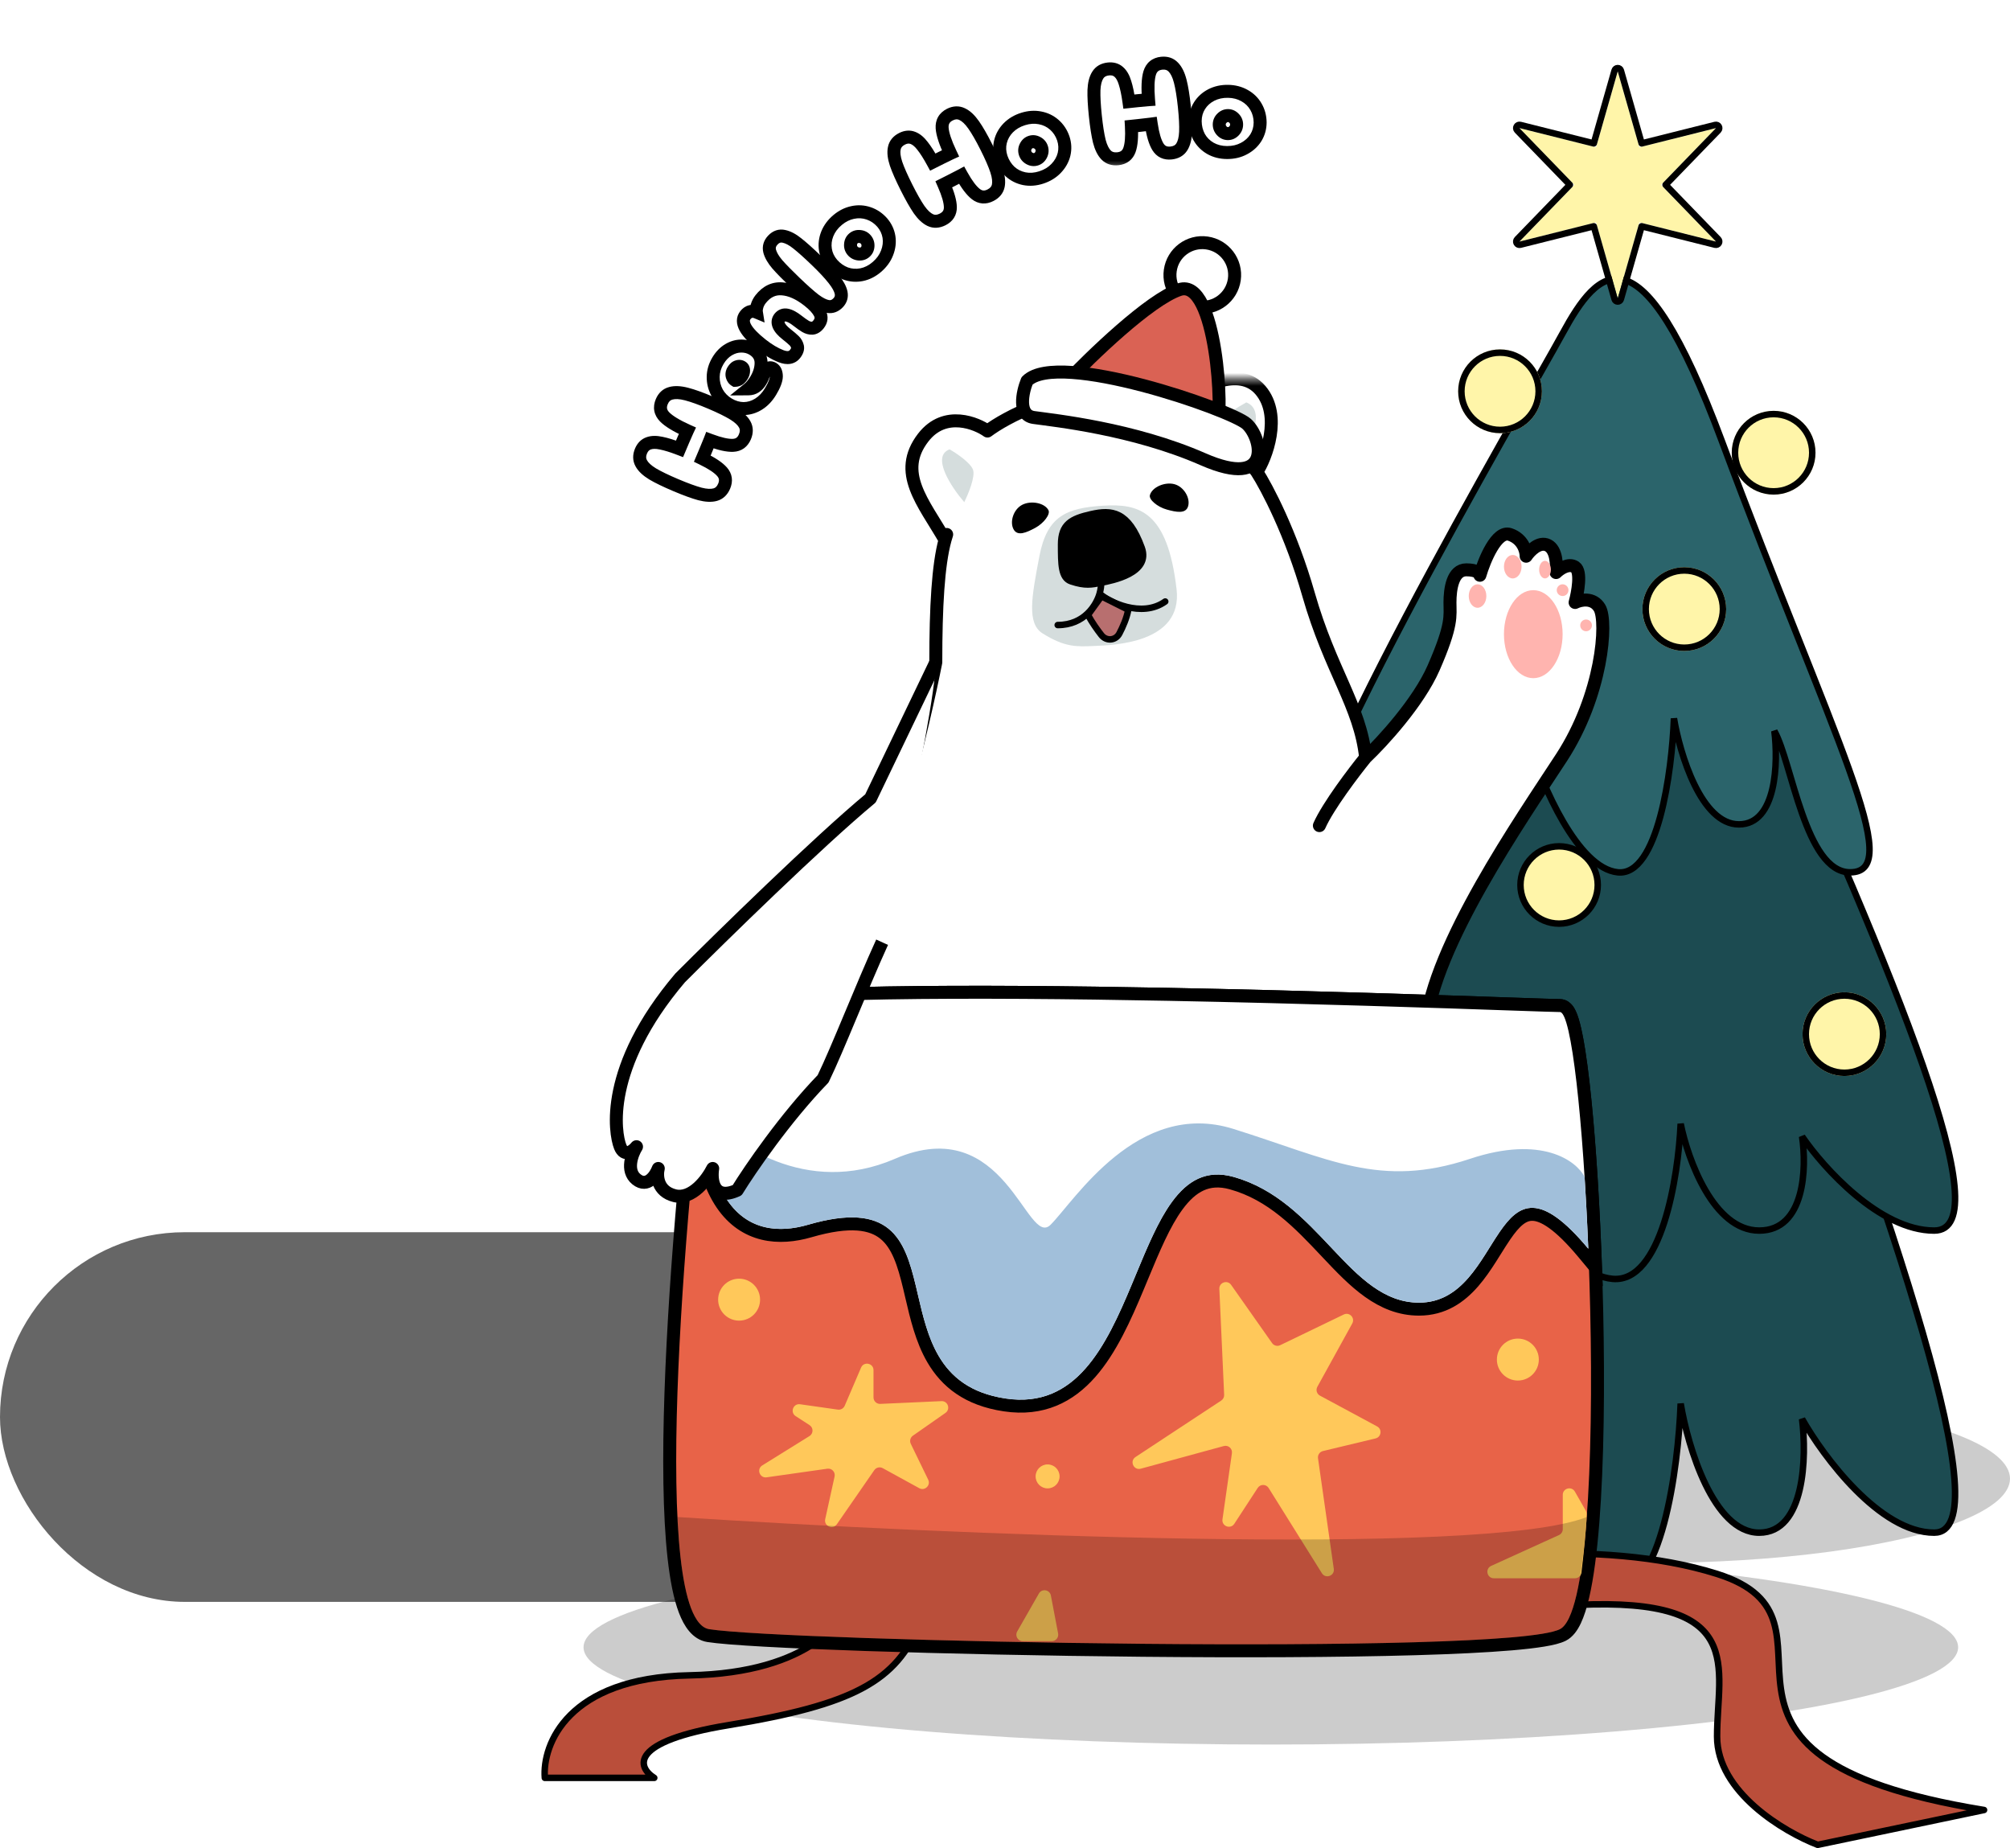 <svg width="310" height="285" viewBox="0 0 310 285" fill="none" xmlns="http://www.w3.org/2000/svg">
  <ellipse cx="254.5" cy="228" rx="55.5" ry="13" fill="black" fill-opacity="0.2"/>
  <path d="M187.612 238.226C180.122 232.918 243.785 75.697 248.192 75.697C252.599 75.697 251.496 79.011 271.323 132.556C292.158 188.821 308.773 236.33 298.309 236.33C289.938 236.33 281.237 224.642 277.932 218.798C278.667 224.642 278.373 236.33 271.323 236.33C264.274 236.33 260.309 223.062 259.207 216.428C258.84 226.379 256.233 246.092 248.743 245.333C241.253 244.575 234.608 228.907 232.221 221.167C229.284 226.853 221.978 237.847 216.25 236.33C210.522 234.814 213.864 219.587 216.25 212.164C209.825 223.062 195.102 243.533 187.612 238.226Z" fill="#1C4B51" stroke="black"/>
  <g filter="url(#filter0_d_22057_76)">
    <path d="M187.612 182.316C180.122 177.925 243.785 47.849 248.192 47.849C252.599 47.849 251.496 50.591 271.323 94.891C292.158 141.442 308.773 180.748 298.309 180.748C289.938 180.748 281.237 171.078 277.932 166.243C278.667 171.078 278.373 180.748 271.323 180.748C264.274 180.748 260.309 169.771 259.207 164.282C258.84 172.515 256.233 188.824 248.743 188.197C241.253 187.569 234.608 174.606 232.221 168.203C229.284 172.907 221.978 182.002 216.25 180.748C210.522 179.493 213.864 166.896 216.25 160.754C209.825 169.771 195.102 186.707 187.612 182.316Z" fill="#1C4B51"/>
    <path d="M187.612 182.316C180.122 177.925 243.785 47.849 248.192 47.849C252.599 47.849 251.496 50.591 271.323 94.891C292.158 141.442 308.773 180.748 298.309 180.748C289.938 180.748 281.237 171.078 277.932 166.243C278.667 171.078 278.373 180.748 271.323 180.748C264.274 180.748 260.309 169.771 259.207 164.282C258.84 172.515 256.233 188.824 248.743 188.197C241.253 187.569 234.608 174.606 232.221 168.203C229.284 172.907 221.978 182.002 216.25 180.748C210.522 179.493 213.864 166.896 216.25 160.754C209.825 169.771 195.102 186.707 187.612 182.316Z" stroke="black"/>
  </g>
  <g filter="url(#filter1_d_22057_76)">
    <circle cx="273.544" cy="69.808" r="6.459" fill="#FFF5A9"/>
    <circle cx="273.544" cy="69.808" r="5.959" stroke="black"/>
  </g>
  <g filter="url(#filter2_d_22057_76)">
    <path d="M201.383 125.507C195.189 121.15 235.51 52.467 240.996 42.408C246.482 32.349 252.884 25.029 265.538 58.958C282.77 105.159 293.999 125.507 285.344 125.507C278.421 125.507 276.39 108.517 273.657 103.718C274.264 108.517 274.021 118.115 268.191 118.115C262.361 118.115 259.081 107.22 258.17 101.772C257.866 109.943 255.71 126.13 249.516 125.507C243.321 124.885 237.824 112.019 235.851 105.663C233.421 110.333 227.378 119.36 222.641 118.115C217.904 116.869 221.799 106.63 223.773 100.535C218.459 109.484 207.578 129.865 201.383 125.507Z" fill="#2B646B"/>
    <path d="M201.383 125.507C195.189 121.15 235.51 52.467 240.996 42.408C246.482 32.349 252.884 25.029 265.538 58.958C282.77 105.159 293.999 125.507 285.344 125.507C278.421 125.507 276.39 108.517 273.657 103.718C274.264 108.517 274.021 118.115 268.191 118.115C262.361 118.115 259.081 107.22 258.17 101.772C257.866 109.943 255.71 126.13 249.516 125.507C243.321 124.885 237.824 112.019 235.851 105.663C233.421 110.333 227.378 119.36 222.641 118.115C217.904 116.869 221.799 106.63 223.773 100.535C218.459 109.484 207.578 129.865 201.383 125.507Z" stroke="black"/>
  </g>
  <g filter="url(#filter3_d_22057_76)">
    <path d="M249.5 11L252.842 22.711L264.655 19.75L256.184 28.5L264.655 37.25L252.842 34.289L249.5 46L246.158 34.289L234.345 37.25L242.816 28.5L234.345 19.75L246.158 22.711L249.5 11Z" fill="#FFF5A9"/>
    <path d="M249.981 10.863C249.92 10.648 249.723 10.5 249.5 10.5C249.277 10.5 249.08 10.648 249.019 10.863L245.81 22.108L234.466 19.265C234.25 19.211 234.023 19.307 233.912 19.5C233.8 19.693 233.83 19.937 233.985 20.098L242.12 28.5L233.985 36.902C233.83 37.063 233.8 37.307 233.912 37.5C234.023 37.693 234.25 37.789 234.466 37.735L245.81 34.892L249.019 46.137C249.08 46.352 249.277 46.5 249.5 46.5C249.723 46.5 249.92 46.352 249.981 46.137L253.19 34.892L264.534 37.735C264.75 37.789 264.977 37.693 265.088 37.5C265.2 37.307 265.17 37.063 265.015 36.902L256.88 28.5L265.015 20.098C265.17 19.937 265.2 19.693 265.088 19.5C264.977 19.307 264.75 19.211 264.534 19.265L253.19 22.108L249.981 10.863Z" stroke="black" stroke-linejoin="round"/>
  </g>
  <g filter="url(#filter4_d_22057_76)">
    <circle cx="231.349" cy="60.336" r="6.459" fill="#FFF5A9"/>
    <circle cx="231.349" cy="60.336" r="5.959" stroke="black"/>
  </g>
  <g filter="url(#filter5_d_22057_76)">
    <circle cx="259.767" cy="93.92" r="6.459" fill="#FFF5A9"/>
    <circle cx="259.767" cy="93.92" r="5.959" stroke="black"/>
  </g>
  <circle cx="240.459" cy="136.459" r="5.959" fill="#FFF5A9" stroke="black"/>
  <g filter="url(#filter6_d_22057_76)">
    <circle cx="284.459" cy="159.459" r="6.459" fill="#FFF5A9"/>
    <circle cx="284.459" cy="159.459" r="5.959" stroke="black"/>
  </g>
  <g filter="url(#filter7_b_22057_76)">
    <rect y="190" width="139" height="57" rx="28.5" fill="black" fill-opacity="0.6"/>
  </g>
  <ellipse cx="196" cy="254" rx="106" ry="15" fill="black" fill-opacity="0.2"/>
  <mask id="mask0_22057_76" style="mask-type:alpha" maskUnits="userSpaceOnUse" x="113" y="58" width="138" height="129">
    <rect x="113.43" y="58.429" width="136.619" height="127.571" fill="#D9D9D9"/>
  </mask>
  <g mask="url(#mask0_22057_76)">
    <path d="M172.019 60.172C162.956 60.172 155.096 64.368 152.299 66.465C150.76 65.347 145.752 63.109 142.383 67.476C138.233 72.858 142.383 77.428 145.752 83.249C144.689 87.141 144.327 93.547 144.327 102.13C142.428 111.771 136.916 135.004 130.061 150.801C129.497 152.35 129.017 153.852 128.571 155.416C126.362 163.169 125.017 172.443 118.732 196.535C111.18 225.485 124.187 251.499 126.285 264.926C128.383 278.352 117.893 280.87 116.215 288.002C114.537 295.135 145.166 293.037 149.781 290.1C154.396 287.163 151.879 254.856 168.243 258.632C181.333 261.653 186.284 281.709 187.124 291.359C197.193 292.898 217.501 294.296 218.172 287.583C219.011 279.191 212.298 281.289 215.235 259.471C218.172 237.653 226.144 230.94 224.886 212.478C223.627 194.017 218.592 170.94 219.851 158.353C221.109 145.766 234.536 126.465 240.829 116.815C247.123 107.164 247.962 95.836 246.704 93.738C245.697 92.06 243.767 92.479 242.927 92.899C243.347 91.36 243.934 88.116 242.927 87.444C241.92 86.773 240.55 87.724 239.99 88.284C240.13 87.165 240.074 84.759 238.732 84.088C237.389 83.416 235.934 84.927 235.375 85.766C235.375 84.927 234.871 83.081 232.857 82.409C230.844 81.738 228.941 86.325 228.242 88.703C228.242 88.423 227.823 87.864 226.144 87.864C224.046 87.864 223.627 90.801 223.627 92.899C223.627 94.997 224.046 96.255 221.109 102.969C218.76 108.339 213.137 114.437 210.62 116.815C209.781 108.843 205.165 103.388 201.809 91.64C199.123 82.242 195.375 75.137 193.837 72.759C195.235 70.661 197.764 64.115 194.407 60.172C191.051 56.228 184.886 59.892 182.508 61.536C180.503 60.807 177.183 60.172 172.019 60.172Z" fill="white"/>
    <path d="M185.026 63.109C184.785 62.688 184.022 62.085 182.508 61.536M182.508 61.536C180.503 60.807 177.183 60.172 172.019 60.172C162.956 60.172 155.096 64.368 152.299 66.465C150.76 65.347 145.752 63.109 142.383 67.476C138.233 72.858 142.383 77.428 145.752 83.249M182.508 61.536C184.886 59.892 191.051 56.228 194.407 60.172C197.764 64.115 195.235 70.661 193.837 72.759M193.837 72.759L192.598 71.095M193.837 72.759C195.375 75.137 199.123 82.242 201.809 91.64C205.165 103.388 209.781 108.843 210.62 116.815M210.62 116.815C208.802 119.053 204.83 124.283 203.487 127.304M210.62 116.815C213.137 114.437 218.76 108.339 221.109 102.969C224.046 96.255 223.627 94.997 223.627 92.899C223.627 90.801 224.046 87.864 226.144 87.864C227.823 87.864 228.242 88.423 228.242 88.703C228.941 86.325 230.844 81.738 232.857 82.409C234.871 83.081 235.375 84.927 235.375 85.766C235.934 84.927 237.389 83.416 238.732 84.088C240.074 84.759 240.13 87.165 239.99 88.284C240.55 87.724 241.92 86.773 242.927 87.444C243.934 88.116 243.347 91.36 242.927 92.899C243.766 92.479 245.697 92.06 246.704 93.738C247.962 95.836 247.123 107.164 240.829 116.815C234.536 126.465 221.109 145.766 219.851 158.353C218.592 170.94 223.627 194.017 224.886 212.478C226.144 230.94 218.172 237.653 215.235 259.471C212.298 281.289 219.011 279.191 218.172 287.583C217.501 294.296 197.193 292.898 187.124 291.359C186.284 281.709 181.333 261.653 168.243 258.632C151.879 254.856 154.396 287.163 149.781 290.1C145.166 293.037 114.537 295.135 116.215 288.002C117.893 280.87 128.383 278.352 126.285 264.926C124.187 251.499 111.18 225.485 118.732 196.535C125.017 172.443 126.362 163.169 128.571 155.416C129.017 153.852 129.497 152.35 130.061 150.801C136.916 135.004 142.428 111.771 144.327 102.13C144.327 93.547 144.689 87.141 145.752 83.249M146.005 82.409C145.916 82.675 145.832 82.954 145.752 83.249M193.837 282.548C196.914 280.87 204.578 278.52 210.62 282.548M126.285 280.03C128.467 279.191 134.123 278.017 139.292 280.03" stroke="black" stroke-width="2" stroke-linecap="round" stroke-linejoin="round"/>
    <path d="M150.073 72.452C149.711 71.367 147.509 69.889 146.454 69.286C143.558 70.371 146.755 75.167 148.716 77.428C149.319 76.222 150.435 73.538 150.073 72.452Z" fill="#D5DDDD"/>
    <path d="M188.072 65.667C187.71 64.581 191.159 62.651 192.214 62.048C195.11 63.134 193.199 67.929 191.239 70.191C190.636 68.984 188.525 67.024 188.072 65.667Z" fill="#D5DDDD"/>
    <ellipse cx="236.477" cy="97.786" rx="4.524" ry="6.786" fill="#FFB4AF"/>
    <ellipse cx="227.881" cy="91.905" rx="1.357" ry="1.81" fill="#FFB4AF"/>
    <ellipse cx="233.31" cy="87.381" rx="1.357" ry="1.81" fill="#FFB4AF"/>
    <ellipse cx="238.284" cy="87.833" rx="0.905" ry="1.357" fill="#FFB4AF"/>
    <circle cx="244.62" cy="96.429" r="0.905" fill="#FFB4AF"/>
    <circle cx="240.999" cy="91" r="0.905" fill="#FFB4AF"/>
  </g>
  <path d="M183.249 78.033C182.905 79.282 181.414 78.972 179.957 78.571C178.5 78.17 177.159 77.036 177.348 76.347C177.692 75.098 179.685 74.26 181.141 74.662C182.598 75.063 183.593 76.784 183.249 78.033Z" fill="black"/>
  <path d="M156.316 81.606C156.927 82.748 158.313 82.117 159.646 81.404C160.978 80.691 162.036 79.289 161.699 78.659C161.088 77.517 158.959 77.14 157.627 77.853C156.295 78.566 155.705 80.464 156.316 81.606Z" fill="black"/>
  <path d="M170.089 77.977C164.486 78.341 161.487 79.557 160.303 85.77L160.303 85.77C159.119 91.983 158.329 96.126 160.801 97.67C164.263 99.832 166.045 99.719 168.681 99.609C171.731 99.482 182.42 99.19 181.464 90.876C180.076 78.807 175.692 77.613 170.089 77.977Z" fill="#D5DDDD"/>
  <path d="M168.312 79.277C165.202 79.968 163.647 80.831 163.647 83.941V83.941C163.647 87.05 163.647 89.124 165.202 89.642C167.378 90.367 168.368 90.149 169.838 89.853C171.538 89.511 177.514 88.386 176.086 84.459C174.013 78.758 171.421 78.585 168.312 79.277Z" fill="black"/>
  <path d="M169.838 89.853C171.538 89.511 177.514 88.386 176.086 84.459C174.013 78.758 171.421 78.585 168.312 79.277C165.202 79.968 163.647 80.831 163.647 83.941C163.647 87.05 163.647 89.124 165.202 89.642C167.378 90.367 168.368 90.149 169.838 89.853ZM169.838 89.853C169.838 90.305 169.768 90.892 169.591 91.525M163.129 96.379C167.275 96.379 169.111 93.241 169.591 91.525M169.591 91.525C170.955 92.806 176.085 95.343 179.713 92.751" stroke="black" stroke-linecap="round" stroke-linejoin="round"/>
  <path d="M169.867 97.93C169.216 97.1 168.457 96.031 167.793 94.824L169.866 91.949L171.939 92.985L174.012 94.022C173.77 95.311 173.19 96.638 172.64 97.687C172.064 98.786 170.633 98.906 169.867 97.93Z" fill="#B86F6F" stroke="black" stroke-linecap="round" stroke-linejoin="round"/>
  <circle cx="185.429" cy="42.403" r="4.988" transform="rotate(8.037 185.429 42.403)" fill="white" stroke="black" stroke-width="2" stroke-linejoin="round"/>
  <path d="M181.907 44.653C177.293 46.2 168.244 54.935 164.297 59.11C171.718 61.684 186.778 66.588 187.648 65.612C188.736 64.392 187.675 42.72 181.907 44.653Z" fill="#DA6254" stroke="black" stroke-width="2" stroke-linejoin="round"/>
  <path d="M159.433 64.376C156.919 64.021 157.695 60.467 158.398 58.735C163.199 53.918 189.825 63.172 192.265 65.348C194.706 67.525 196.322 75.537 185.541 70.81C174.761 66.082 162.576 64.82 159.433 64.376Z" fill="white" stroke="black" stroke-width="2" stroke-linejoin="round"/>
  <path d="M264.823 242.689C246.681 236.96 221.855 240.302 211.71 242.689L200.968 251.641C206.339 250.646 222.332 248.418 243.339 247.463C269.597 246.27 264.823 257.012 264.823 267.754C264.823 276.347 275.167 282.474 280.339 284.463L306 279.092C254.677 270.738 287.5 249.85 264.823 242.689Z" fill="#BA4E3A" stroke="black" stroke-linejoin="round"/>
  <path d="M106.331 258.329C125.139 257.968 131.047 249.446 131.65 245.23C136.271 243.875 144.791 242.972 141.898 250.199C138.281 259.233 131.65 262.846 112.36 266.008C96.927 268.538 98.294 272.483 100.906 274.139H84.027C83.625 269.02 87.523 258.691 106.331 258.329Z" fill="#BA4E3A" stroke="black" stroke-linejoin="round"/>
  <path d="M109.142 155.084L108.482 155.254L108.398 155.93C106.471 171.499 104.158 194.951 103.483 214.709C103.145 224.58 103.215 233.571 103.958 240.206C104.328 243.515 104.871 246.3 105.645 248.332C106.387 250.278 107.493 251.922 109.232 252.2C112.197 252.675 121.397 253.166 133.558 253.577C145.758 253.988 161.024 254.32 176.189 254.465C191.352 254.609 206.423 254.566 218.228 254.226C224.129 254.056 229.226 253.812 233.116 253.479C235.06 253.312 236.717 253.122 238.028 252.905C239.304 252.694 240.361 252.441 241.029 252.107C241.855 251.694 242.448 250.84 242.901 249.888C243.369 248.902 243.768 247.635 244.113 246.158C244.804 243.199 245.312 239.245 245.671 234.668C246.389 225.505 246.519 213.703 246.258 202.052C245.998 190.398 245.347 178.867 244.5 170.239C244.077 165.93 243.602 162.321 243.097 159.777C242.846 158.512 242.579 157.466 242.291 156.717C242.15 156.349 241.981 155.994 241.77 155.713C241.583 155.464 241.194 155.053 240.581 155.053C239.993 155.053 237.306 154.96 233.073 154.815C222.365 154.446 201.764 153.736 180.202 153.321C165.184 153.032 149.724 152.888 136.888 153.104C130.47 153.213 124.699 153.412 119.963 153.729C115.247 154.045 111.491 154.482 109.142 155.084Z" fill="#E86348" stroke="black" stroke-width="2"/>
  <path d="M109.145 155.084L108.484 155.254L108.401 155.93C106.471 171.521 107.982 180.699 111.366 185.66C113.084 188.178 115.275 189.592 117.67 190.175C120.04 190.75 122.54 190.496 124.896 189.811C131.139 187.995 134.447 188.641 136.414 190.24C138.466 191.908 139.395 194.838 140.273 198.496C140.382 198.95 140.49 199.414 140.6 199.885C141.342 203.075 142.16 206.593 143.89 209.558C145.932 213.056 149.224 215.779 154.957 216.632C160.778 217.499 164.968 215.3 168.161 211.678C171.296 208.122 173.502 203.163 175.486 198.418C175.703 197.9 175.917 197.385 176.128 196.875C177.893 192.625 179.53 188.682 181.57 185.898C182.7 184.357 183.899 183.251 185.232 182.646C186.542 182.052 188.067 181.902 189.944 182.423C196.194 184.159 200.427 188.648 204.532 193C204.607 193.079 204.682 193.158 204.756 193.238C208.824 197.549 212.94 201.861 218.851 201.861C222.59 201.861 225.21 200.002 227.225 197.685C228.225 196.535 229.091 195.256 229.881 194.018C230.154 193.591 230.415 193.174 230.668 192.768C231.165 191.973 231.636 191.22 232.121 190.514C233.621 188.33 234.881 187.198 236.397 187.245C237.183 187.269 238.188 187.608 239.493 188.544C240.799 189.48 242.344 190.969 244.194 193.187L246.08 195.449L245.961 192.506C245.564 182.702 244.916 173.552 244.141 166.843C243.754 163.494 243.333 160.725 242.888 158.779C242.667 157.814 242.43 157.002 242.169 156.413C242.04 156.122 241.88 155.828 241.675 155.592C241.479 155.367 241.116 155.053 240.584 155.053C239.995 155.053 237.309 154.96 233.076 154.815C222.368 154.446 201.767 153.736 180.205 153.321C165.187 153.032 149.727 152.888 136.89 153.104C130.473 153.213 124.702 153.412 119.965 153.729C115.249 154.045 111.494 154.482 109.145 155.084Z" fill="white" stroke="black" stroke-width="2"/>
  <path d="M218.851 200.862C232.247 200.862 229.938 174.531 244.962 192.547C244.806 188.713 244.613 184.982 244.388 181.46C243.12 178.996 237.808 174.993 226.704 178.688C212.824 183.308 204.993 178.688 190.212 174.069C175.43 169.45 165.728 185.156 162.032 188.851C158.337 192.547 155.104 171.297 138.011 178.688C124.337 184.601 112.718 176.225 108.617 171.297C109.423 188.57 117.378 190.957 124.616 188.851C150.022 181.46 133.393 212.41 155.104 215.644C176.815 218.877 173.582 176.841 190.212 181.46C203.564 185.169 208.037 200.862 218.851 200.862Z" fill="#A1BFDA"/>
  <path d="M188.058 198.742L188.8 215.075C188.816 215.428 188.646 215.762 188.352 215.956L175.127 224.665C174.177 225.291 174.842 226.764 175.94 226.465L188.744 222.973C189.438 222.784 190.099 223.367 189.997 224.079L188.541 234.271C188.389 235.331 189.784 235.856 190.368 234.959L193.976 229.428C194.375 228.816 195.274 228.824 195.662 229.444L203.873 242.582C204.446 243.499 205.864 242.981 205.711 241.911L203.275 224.86C203.202 224.349 203.53 223.866 204.032 223.746L212.148 221.798C213.041 221.583 213.197 220.38 212.389 219.945L203.574 215.198C203.084 214.935 202.904 214.322 203.173 213.835L208.559 204.071C209.03 203.218 208.127 202.264 207.249 202.688L197.443 207.421C197.003 207.634 196.473 207.497 196.191 207.096L189.875 198.121C189.299 197.303 188.013 197.743 188.058 198.742Z" fill="#FFC85A"/>
  <path d="M145.196 216.047L135.765 216.473C135.196 216.498 134.72 216.044 134.72 215.474L134.72 211.272C134.72 210.185 133.23 209.878 132.801 210.878L130.278 216.759C130.1 217.175 129.665 217.419 129.218 217.355L123.397 216.529C122.336 216.378 121.813 217.775 122.712 218.358L124.858 219.749C125.473 220.147 125.465 221.051 124.842 221.437L117.567 225.956C116.647 226.527 117.163 227.948 118.235 227.796L127.6 226.466C128.291 226.368 128.867 226.99 128.717 227.671L127.272 234.243C127.036 235.313 128.447 235.928 129.071 235.027L134.84 226.69C135.131 226.269 135.694 226.136 136.143 226.382L141.774 229.47C142.628 229.938 143.58 229.032 143.154 228.156L140.47 222.631C140.255 222.188 140.393 221.656 140.796 221.374L145.814 217.865C146.635 217.291 146.196 216.001 145.196 216.047Z" fill="#FFC85A"/>
  <path d="M160.227 245.712L156.882 251.565C156.501 252.232 156.983 253.061 157.751 253.061H162.21C162.837 253.061 163.31 252.49 163.192 251.874L162.077 246.021C161.904 245.108 160.688 244.905 160.227 245.712Z" fill="#FFC85A"/>
  <circle cx="161.57" cy="227.654" r="1.848" fill="#FFC85A"/>
  <circle cx="234.097" cy="209.638" r="3.234" fill="#FFC85A"/>
  <circle cx="113.991" cy="200.4" r="3.234" fill="#FFC85A"/>
  <path d="M242.894 230L244.589 232.967C244.675 233.118 244.721 233.288 244.718 233.462C244.68 235.564 244.215 239.889 243.904 242.486C243.844 242.986 243.418 243.36 242.914 243.36H230.398C229.322 243.36 229.005 241.895 229.984 241.45L240.439 236.698C240.796 236.535 241.025 236.179 241.025 235.787V230.496C241.025 229.471 242.385 229.11 242.894 230Z" fill="#FFC85A"/>
  <path d="M240.584 251.214C232.269 255.372 120.941 253.062 109.393 251.214C106.422 250.739 104.964 243.948 104.48 233.917C144.611 236.535 228.842 240.199 244.728 233.917C244.025 243.388 242.713 250.149 240.584 251.214Z" fill="black" fill-opacity="0.2"/>
  <path d="M109.918 180.171C109.638 181.99 110.002 185.206 113.694 183.528C115.673 180.32 121.094 172.393 126.943 166.351C134.253 158.798 144.323 109.237 144.323 102.13L134.253 123.109C126.197 129.802 111.316 144.359 104.883 150.801C93.135 164.647 94.813 174.717 95.652 176.815C96.323 178.493 97.61 177.514 98.169 176.815C97.47 177.934 96.491 180.507 98.169 181.85C99.848 183.192 101.106 181.29 101.526 180.171C101.246 181.29 101.358 183.696 104.044 184.367C106.729 185.038 109.079 181.85 109.918 180.171Z" fill="white"/>
  <path d="M144.323 102.13L134.253 123.109C126.197 129.802 111.316 144.359 104.883 150.801C93.135 164.647 94.813 174.717 95.652 176.815C96.323 178.493 97.61 177.514 98.169 176.815C97.47 177.934 96.491 180.507 98.169 181.85C99.848 183.192 101.106 181.29 101.526 180.171C101.246 181.29 101.358 183.696 104.044 184.367C106.729 185.038 109.079 181.85 109.918 180.171C109.638 181.99 110.002 185.206 113.694 183.528C115.673 180.32 121.094 172.393 126.943 166.351C129.261 161.572 132.832 152.335 136.047 145.286" stroke="black" stroke-width="2" stroke-linejoin="round"/>
  <mask id="path-53-outside-1_22057_76" maskUnits="userSpaceOnUse" x="96.19" y="57.483" width="21.363" height="21.893" fill="black">
    <rect fill="white" x="96.19" y="57.483" width="21.363" height="21.893"/>
    <path d="M102.068 61.925C102.359 61.237 102.822 60.81 103.457 60.645C104.097 60.467 104.906 60.505 105.884 60.76C106.85 61.01 108.088 61.455 109.598 62.094C111.108 62.734 112.289 63.313 113.14 63.833C113.979 64.348 114.554 64.888 114.865 65.454C115.175 66.02 115.182 66.653 114.886 67.353C114.532 68.188 113.927 68.626 113.069 68.668C112.211 68.71 111.021 68.445 109.497 67.872C109.348 68.258 109.089 68.887 108.72 69.758L108.314 70.716C109.781 71.424 110.797 72.101 111.364 72.746C111.93 73.391 112.037 74.132 111.683 74.966C111.387 75.666 110.928 76.102 110.305 76.272C109.683 76.443 108.895 76.406 107.941 76.162C106.98 75.9 105.739 75.447 104.217 74.802C102.694 74.157 101.505 73.581 100.648 73.073C99.797 72.554 99.216 72.011 98.905 71.445C98.582 70.874 98.569 70.238 98.865 69.538C99.12 68.937 99.511 68.545 100.037 68.362C100.551 68.174 101.192 68.164 101.962 68.33C102.724 68.479 103.671 68.772 104.804 69.208L105.358 67.901C105.644 67.225 105.861 66.731 106.008 66.417C104.329 65.662 103.161 64.95 102.504 64.281C101.839 63.594 101.694 62.809 102.068 61.925Z"/>
  </mask>
  <path d="M102.068 61.925C102.359 61.237 102.822 60.81 103.457 60.645C104.097 60.467 104.906 60.505 105.884 60.76C106.85 61.01 108.088 61.455 109.598 62.094C111.108 62.734 112.289 63.313 113.14 63.833C113.979 64.348 114.554 64.888 114.865 65.454C115.175 66.02 115.182 66.653 114.886 67.353C114.532 68.188 113.927 68.626 113.069 68.668C112.211 68.71 111.021 68.445 109.497 67.872C109.348 68.258 109.089 68.887 108.72 69.758L108.314 70.716C109.781 71.424 110.797 72.101 111.364 72.746C111.93 73.391 112.037 74.132 111.683 74.966C111.387 75.666 110.928 76.102 110.305 76.272C109.683 76.443 108.895 76.406 107.941 76.162C106.98 75.9 105.739 75.447 104.217 74.802C102.694 74.157 101.505 73.581 100.648 73.073C99.797 72.554 99.216 72.011 98.905 71.445C98.582 70.874 98.569 70.238 98.865 69.538C99.12 68.937 99.511 68.545 100.037 68.362C100.551 68.174 101.192 68.164 101.962 68.33C102.724 68.479 103.671 68.772 104.804 69.208L105.358 67.901C105.644 67.225 105.861 66.731 106.008 66.417C104.329 65.662 103.161 64.95 102.504 64.281C101.839 63.594 101.694 62.809 102.068 61.925Z" fill="white"/>
  <path d="M103.457 60.645L103.709 61.612L103.717 61.61L103.725 61.608L103.457 60.645ZM105.884 60.76L105.632 61.728L105.634 61.729L105.884 60.76ZM113.14 63.833L113.663 62.981L113.661 62.98L113.14 63.833ZM114.865 65.454L115.741 64.973L115.741 64.973L114.865 65.454ZM113.069 68.668L113.118 69.667L113.069 68.668ZM109.497 67.872L109.849 66.936L108.921 66.587L108.564 67.512L109.497 67.872ZM108.314 70.716L107.393 70.326L107.022 71.203L107.879 71.617L108.314 70.716ZM111.364 72.746L110.612 73.406L111.364 72.746ZM110.305 76.272L110.57 77.237L110.305 76.272ZM107.941 76.162L107.678 77.127L107.685 77.129L107.693 77.13L107.941 76.162ZM100.648 73.073L100.127 73.927L100.138 73.934L100.648 73.073ZM98.905 71.445L99.782 70.964L99.776 70.953L98.905 71.445ZM100.037 68.362L100.365 69.307L100.372 69.304L100.38 69.301L100.037 68.362ZM101.962 68.33L101.75 69.308L101.76 69.31L101.77 69.312L101.962 68.33ZM104.804 69.208L104.445 70.141L105.348 70.489L105.725 69.598L104.804 69.208ZM106.008 66.417L106.913 66.842L107.346 65.921L106.418 65.504L106.008 66.417ZM102.504 64.281L101.785 64.976L101.79 64.982L102.504 64.281ZM102.989 62.315C103.178 61.868 103.419 61.688 103.709 61.612L103.205 59.677C102.225 59.933 101.54 60.606 101.147 61.535L102.989 62.315ZM103.725 61.608C104.128 61.496 104.742 61.496 105.632 61.728L106.136 59.793C105.069 59.515 104.065 59.438 103.189 59.681L103.725 61.608ZM105.634 61.729C106.531 61.961 107.718 62.384 109.208 63.015L109.988 61.173C108.457 60.525 107.168 60.059 106.134 59.792L105.634 61.729ZM109.208 63.015C110.698 63.646 111.828 64.204 112.619 64.687L113.661 62.98C112.75 62.423 111.518 61.822 109.988 61.173L109.208 63.015ZM112.617 64.686C113.38 65.153 113.794 65.581 113.988 65.935L115.741 64.973C115.314 64.195 114.579 63.542 113.663 62.981L112.617 64.686ZM113.988 65.935C114.124 66.184 114.166 66.489 113.965 66.963L115.807 67.743C116.199 66.817 116.226 65.856 115.741 64.973L113.988 65.935ZM113.965 66.963C113.844 67.248 113.707 67.406 113.58 67.498C113.457 67.587 113.285 67.656 113.02 67.669L113.118 69.667C113.711 69.638 114.271 69.467 114.753 69.118C115.232 68.771 115.574 68.292 115.807 67.743L113.965 66.963ZM113.02 67.669C112.372 67.701 111.339 67.496 109.849 66.936L109.145 68.808C110.703 69.394 112.05 69.72 113.118 69.667L113.02 67.669ZM108.564 67.512C108.421 67.882 108.168 68.497 107.799 69.369L109.64 70.148C110.01 69.276 110.274 68.634 110.43 68.232L108.564 67.512ZM107.799 69.369L107.393 70.326L109.235 71.106L109.64 70.148L107.799 69.369ZM107.879 71.617C109.314 72.309 110.182 72.915 110.612 73.406L112.115 72.086C111.413 71.286 110.247 70.539 108.749 69.816L107.879 71.617ZM110.612 73.406C110.787 73.605 110.857 73.777 110.879 73.928C110.901 74.082 110.883 74.291 110.763 74.577L112.604 75.356C112.837 74.807 112.943 74.228 112.859 73.643C112.774 73.054 112.507 72.533 112.115 72.086L110.612 73.406ZM110.763 74.577C110.562 75.051 110.314 75.233 110.041 75.308L110.57 77.237C111.541 76.97 112.212 76.282 112.604 75.356L110.763 74.577ZM110.041 75.308C109.651 75.415 109.056 75.415 108.189 75.193L107.693 77.13C108.733 77.397 109.714 77.472 110.57 77.237L110.041 75.308ZM108.204 75.197C107.306 74.952 106.111 74.518 104.606 73.881L103.827 75.723C105.367 76.375 106.655 76.848 107.678 77.127L108.204 75.197ZM104.606 73.881C103.102 73.244 101.959 72.688 101.158 72.213L100.138 73.934C101.05 74.474 102.286 75.07 103.827 75.723L104.606 73.881ZM101.169 72.22C100.392 71.746 99.975 71.315 99.782 70.964L98.028 71.926C98.457 72.706 99.201 73.362 100.127 73.927L101.169 72.22ZM99.776 70.953C99.631 70.697 99.589 70.394 99.786 69.928L97.945 69.148C97.549 70.083 97.534 71.05 98.035 71.937L99.776 70.953ZM99.786 69.928C99.952 69.538 100.152 69.38 100.365 69.307L99.709 67.417C98.869 67.709 98.289 68.336 97.945 69.148L99.786 69.928ZM100.38 69.301C100.655 69.201 101.089 69.164 101.75 69.308L102.173 67.353C101.296 67.163 100.447 67.148 99.694 67.423L100.38 69.301ZM101.77 69.312C102.452 69.445 103.34 69.716 104.445 70.141L105.164 68.275C104.003 67.828 102.995 67.513 102.154 67.349L101.77 69.312ZM105.725 69.598L106.279 68.29L104.437 67.511L103.883 68.818L105.725 69.598ZM106.279 68.29C106.564 67.617 106.775 67.137 106.913 66.842L105.103 65.992C104.947 66.324 104.724 66.834 104.437 67.511L106.279 68.29ZM106.418 65.504C104.765 64.762 103.739 64.111 103.217 63.58L101.79 64.982C102.584 65.789 103.894 66.563 105.598 67.329L106.418 65.504ZM103.222 63.586C102.999 63.355 102.91 63.159 102.879 62.995C102.849 62.831 102.862 62.613 102.989 62.315L101.147 61.535C100.899 62.12 100.798 62.737 100.913 63.358C101.028 63.98 101.343 64.52 101.785 64.976L103.222 63.586Z" fill="black" mask="url(#path-53-outside-1_22057_76)"/>
  <mask id="path-55-outside-2_22057_76" maskUnits="userSpaceOnUse" x="105.848" y="49.484" width="16.99" height="17.33" fill="black">
    <rect fill="white" x="105.848" y="49.484" width="16.99" height="17.33"/>
    <path d="M118.842 60.37C118.333 61.215 117.716 61.863 116.993 62.314C116.269 62.765 115.5 62.994 114.686 63.001C113.867 62.99 113.081 62.757 112.328 62.303C111.586 61.855 111.007 61.265 110.593 60.532C110.185 59.788 109.986 58.983 109.995 58.116C110.004 57.25 110.253 56.411 110.742 55.6C111.182 54.87 111.72 54.314 112.354 53.934C112.988 53.553 113.641 53.363 114.311 53.362C114.969 53.354 115.561 53.509 116.086 53.826C116.942 54.342 117.374 55.046 117.381 55.938C117.384 56.812 117.116 57.694 116.579 58.584C116.221 59.178 115.844 59.636 115.448 59.957C116.214 59.952 116.834 59.556 117.309 58.768C117.502 58.448 117.669 58.081 117.809 57.668C117.858 57.51 117.92 57.369 117.996 57.243C118.147 56.992 118.33 56.83 118.546 56.757C118.768 56.673 118.987 56.697 119.204 56.827C119.558 57.041 119.735 57.444 119.736 58.036C119.726 58.621 119.428 59.399 118.842 60.37ZM113.389 58.645C113.611 58.639 113.814 58.574 113.997 58.451C114.176 58.31 114.33 58.131 114.461 57.914C114.613 57.663 114.686 57.411 114.682 57.16C114.685 56.897 114.595 56.71 114.413 56.6C114.207 56.476 113.979 56.455 113.727 56.537C113.482 56.607 113.267 56.796 113.081 57.105C112.895 57.413 112.844 57.717 112.928 58.017C113.007 58.298 113.161 58.508 113.389 58.645Z"/>
  </mask>
  <path d="M118.842 60.37C118.333 61.215 117.716 61.863 116.993 62.314C116.269 62.765 115.5 62.994 114.686 63.001C113.867 62.99 113.081 62.757 112.328 62.303C111.586 61.855 111.007 61.265 110.593 60.532C110.185 59.788 109.986 58.983 109.995 58.116C110.004 57.25 110.253 56.411 110.742 55.6C111.182 54.87 111.72 54.314 112.354 53.934C112.988 53.553 113.641 53.363 114.311 53.362C114.969 53.354 115.561 53.509 116.086 53.826C116.942 54.342 117.374 55.046 117.381 55.938C117.384 56.812 117.116 57.694 116.579 58.584C116.221 59.178 115.844 59.636 115.448 59.957C116.214 59.952 116.834 59.556 117.309 58.768C117.502 58.448 117.669 58.081 117.809 57.668C117.858 57.51 117.92 57.369 117.996 57.243C118.147 56.992 118.33 56.83 118.546 56.757C118.768 56.673 118.987 56.697 119.204 56.827C119.558 57.041 119.735 57.444 119.736 58.036C119.726 58.621 119.428 59.399 118.842 60.37ZM113.389 58.645C113.611 58.639 113.814 58.574 113.997 58.451C114.176 58.31 114.33 58.131 114.461 57.914C114.613 57.663 114.686 57.411 114.682 57.16C114.685 56.897 114.595 56.71 114.413 56.6C114.207 56.476 113.979 56.455 113.727 56.537C113.482 56.607 113.267 56.796 113.081 57.105C112.895 57.413 112.844 57.717 112.928 58.017C113.007 58.298 113.161 58.508 113.389 58.645Z" fill="white"/>
  <path d="M116.993 62.314L116.464 61.465L116.993 62.314ZM114.686 63.001L114.672 64.001L114.684 64.001L114.695 64.001L114.686 63.001ZM110.593 60.532L109.716 61.013L109.723 61.025L110.593 60.532ZM109.995 58.116L110.995 58.127L110.995 58.127L109.995 58.116ZM112.354 53.934L111.84 53.076L112.354 53.934ZM114.311 53.362L114.312 54.362L114.322 54.362L114.311 53.362ZM117.381 55.938L118.381 55.935L118.381 55.93L117.381 55.938ZM115.448 59.957L114.818 59.181L112.604 60.976L115.454 60.957L115.448 59.957ZM117.809 57.668L118.756 57.989L118.761 57.975L118.765 57.961L117.809 57.668ZM118.546 56.757L118.866 57.705L118.883 57.699L118.9 57.692L118.546 56.757ZM119.736 58.036L120.736 58.054L120.736 58.044L120.736 58.035L119.736 58.036ZM113.389 58.645L112.873 59.502L113.124 59.654L113.418 59.645L113.389 58.645ZM113.997 58.451L114.554 59.282L114.587 59.26L114.617 59.236L113.997 58.451ZM114.682 57.16L113.682 57.149L113.682 57.162L113.683 57.176L114.682 57.16ZM113.727 56.537L114.003 57.498L114.019 57.493L114.036 57.488L113.727 56.537ZM112.928 58.017L111.965 58.286L111.965 58.288L112.928 58.017ZM117.986 59.853C117.545 60.584 117.034 61.109 116.464 61.465L117.522 63.162C118.398 62.616 119.12 61.845 119.699 60.886L117.986 59.853ZM116.464 61.465C115.888 61.824 115.298 61.996 114.677 62.001L114.695 64.001C115.702 63.992 116.649 63.706 117.522 63.162L116.464 61.465ZM114.699 62.001C114.072 61.993 113.458 61.816 112.844 61.447L111.811 63.159C112.705 63.698 113.663 63.987 114.672 64.001L114.699 62.001ZM112.844 61.447C112.245 61.085 111.79 60.618 111.463 60.04L109.723 61.025C110.224 61.912 110.926 62.625 111.811 63.159L112.844 61.447ZM111.47 60.052C111.147 59.462 110.988 58.825 110.995 58.127L108.995 58.106C108.984 59.14 109.224 60.115 109.716 61.013L111.47 60.052ZM110.995 58.127C111.002 57.455 111.192 56.789 111.598 56.117L109.885 55.084C109.313 56.033 109.006 57.044 108.995 58.106L110.995 58.127ZM111.598 56.117C111.967 55.504 112.394 55.075 112.868 54.791L111.84 53.076C111.045 53.553 110.397 54.235 109.885 55.084L111.598 56.117ZM112.868 54.791C113.364 54.494 113.841 54.362 114.312 54.362L114.309 52.362C113.44 52.363 112.613 52.613 111.84 53.076L112.868 54.791ZM114.322 54.362C114.809 54.356 115.216 54.468 115.57 54.682L116.603 52.969C115.906 52.55 115.129 52.352 114.299 52.362L114.322 54.362ZM115.57 54.682C116.171 55.045 116.377 55.449 116.381 55.946L118.381 55.93C118.371 54.643 117.714 53.639 116.603 52.969L115.57 54.682ZM116.381 55.941C116.383 56.599 116.184 57.304 115.723 58.068L117.436 59.101C118.049 58.084 118.384 57.024 118.381 55.935L116.381 55.941ZM115.723 58.068C115.405 58.596 115.098 58.953 114.818 59.181L116.078 60.734C116.59 60.318 117.038 59.761 117.436 59.101L115.723 58.068ZM115.454 60.957C116.643 60.949 117.553 60.3 118.166 59.284L116.453 58.251C116.116 58.811 115.784 58.955 115.441 58.957L115.454 60.957ZM118.166 59.284C118.401 58.894 118.597 58.46 118.756 57.989L116.862 57.346C116.741 57.703 116.603 58.002 116.453 58.251L118.166 59.284ZM118.765 57.961C118.793 57.872 118.823 57.807 118.852 57.76L117.139 56.727C117.016 56.93 116.923 57.148 116.853 57.374L118.765 57.961ZM118.852 57.76C118.885 57.704 118.907 57.684 118.909 57.683C118.909 57.682 118.906 57.685 118.898 57.69C118.889 57.695 118.878 57.7 118.866 57.705L118.225 55.81C117.728 55.978 117.377 56.333 117.139 56.727L118.852 57.76ZM118.9 57.692C118.875 57.702 118.828 57.712 118.771 57.706C118.715 57.7 118.686 57.683 118.687 57.684L119.72 55.971C119.261 55.694 118.722 55.621 118.191 55.822L118.9 57.692ZM118.687 57.684C118.688 57.684 118.686 57.683 118.684 57.681C118.682 57.679 118.68 57.678 118.679 57.676C118.676 57.672 118.68 57.675 118.687 57.693C118.705 57.732 118.736 57.834 118.736 58.038L120.736 58.035C120.735 57.259 120.493 56.437 119.72 55.971L118.687 57.684ZM118.736 58.018C118.731 58.328 118.551 58.916 117.986 59.853L119.699 60.886C120.304 59.882 120.721 58.914 120.736 58.054L118.736 58.018ZM113.418 59.645C113.827 59.633 114.213 59.511 114.554 59.282L113.439 57.621C113.414 57.638 113.395 57.645 113.361 57.646L113.418 59.645ZM114.617 59.236C114.9 59.012 115.132 58.739 115.317 58.43L113.605 57.398C113.529 57.523 113.451 57.608 113.376 57.667L114.617 59.236ZM115.317 58.43C115.549 58.046 115.69 57.612 115.682 57.144L113.683 57.176C113.683 57.211 113.676 57.28 113.605 57.398L115.317 58.43ZM115.682 57.171C115.688 56.65 115.49 56.082 114.929 55.744L113.896 57.456C113.826 57.414 113.758 57.344 113.716 57.257C113.679 57.179 113.683 57.131 113.682 57.149L115.682 57.171ZM114.929 55.744C114.448 55.454 113.914 55.425 113.418 55.586L114.036 57.488C114.052 57.483 114.035 57.491 113.995 57.487C113.952 57.483 113.917 57.469 113.896 57.456L114.929 55.744ZM113.451 55.576C112.879 55.74 112.487 56.153 112.224 56.588L113.937 57.621C113.99 57.533 114.028 57.495 114.042 57.483C114.053 57.473 114.039 57.487 114.003 57.498L113.451 55.576ZM112.224 56.588C111.92 57.092 111.795 57.679 111.965 58.286L113.891 57.747C113.889 57.74 113.889 57.737 113.889 57.737C113.889 57.736 113.888 57.734 113.889 57.729C113.891 57.721 113.898 57.685 113.937 57.621L112.224 56.588ZM111.965 58.288C112.106 58.788 112.405 59.22 112.873 59.502L113.906 57.789C113.903 57.787 113.903 57.787 113.905 57.789C113.906 57.79 113.908 57.792 113.909 57.793C113.911 57.796 113.901 57.785 113.89 57.745L111.965 58.288Z" fill="black" mask="url(#path-55-outside-2_22057_76)"/>
  <mask id="path-57-outside-3_22057_76" maskUnits="userSpaceOnUse" x="111.73" y="40.448" width="17.472" height="17.638" fill="black">
    <rect fill="white" x="111.73" y="40.448" width="17.472" height="17.638"/>
    <path d="M126.249 50.006C125.952 50.383 125.625 50.584 125.267 50.607C124.917 50.62 124.574 50.528 124.237 50.33C123.9 50.133 123.491 49.844 123.009 49.464C122.392 48.977 121.849 48.685 121.382 48.589C120.915 48.492 120.533 48.633 120.236 49.009C119.963 49.355 119.924 49.749 120.119 50.191C120.312 50.614 120.696 51.053 121.272 51.507C121.827 51.945 122.233 52.291 122.491 52.545C122.749 52.799 122.918 53.102 122.997 53.453C123.067 53.796 122.94 54.172 122.618 54.58C122.148 55.177 121.435 55.295 120.481 54.933C119.516 54.563 118.516 53.969 117.479 53.152C114.966 51.171 114.126 49.652 114.96 48.594C115.191 48.301 115.454 48.118 115.749 48.045C116.034 47.964 116.336 47.99 116.656 48.123C116.617 47.871 116.651 47.559 116.758 47.185C116.874 46.801 117.06 46.447 117.316 46.122C118.224 44.971 119.32 44.442 120.603 44.537C121.895 44.621 123.258 45.229 124.693 46.36C125.541 47.029 126.124 47.667 126.443 48.275C126.751 48.874 126.687 49.451 126.249 50.006Z"/>
  </mask>
  <path d="M126.249 50.006C125.952 50.383 125.625 50.584 125.267 50.607C124.917 50.62 124.574 50.528 124.237 50.33C123.9 50.133 123.491 49.844 123.009 49.464C122.392 48.977 121.849 48.685 121.382 48.589C120.915 48.492 120.533 48.633 120.236 49.009C119.963 49.355 119.924 49.749 120.119 50.191C120.312 50.614 120.696 51.053 121.272 51.507C121.827 51.945 122.233 52.291 122.491 52.545C122.749 52.799 122.918 53.102 122.997 53.453C123.067 53.796 122.94 54.172 122.618 54.58C122.148 55.177 121.435 55.295 120.481 54.933C119.516 54.563 118.516 53.969 117.479 53.152C114.966 51.171 114.126 49.652 114.96 48.594C115.191 48.301 115.454 48.118 115.749 48.045C116.034 47.964 116.336 47.99 116.656 48.123C116.617 47.871 116.651 47.559 116.758 47.185C116.874 46.801 117.06 46.447 117.316 46.122C118.224 44.971 119.32 44.442 120.603 44.537C121.895 44.621 123.258 45.229 124.693 46.36C125.541 47.029 126.124 47.667 126.443 48.275C126.751 48.874 126.687 49.451 126.249 50.006Z" fill="white"/>
  <path d="M125.267 50.607L125.303 51.606L125.318 51.606L125.332 51.605L125.267 50.607ZM124.237 50.33L124.743 49.468L124.743 49.468L124.237 50.33ZM120.119 50.191L119.204 50.594L119.209 50.605L120.119 50.191ZM122.491 52.545L121.789 53.257L122.491 52.545ZM122.997 53.453L123.978 53.256L123.975 53.244L123.973 53.232L122.997 53.453ZM120.481 54.933L120.123 55.867L120.127 55.868L120.481 54.933ZM115.749 48.045L115.989 49.016L116.007 49.012L116.024 49.007L115.749 48.045ZM116.656 48.123L116.271 49.046L117.919 49.732L117.644 47.969L116.656 48.123ZM116.758 47.185L115.801 46.896L115.798 46.908L116.758 47.185ZM120.603 44.537L120.529 45.534L120.538 45.535L120.603 44.537ZM126.443 48.275L127.332 47.817L127.329 47.81L126.443 48.275ZM125.464 49.387C125.371 49.505 125.3 49.561 125.259 49.586C125.224 49.608 125.208 49.609 125.201 49.609L125.332 51.605C126.059 51.557 126.624 51.146 127.035 50.626L125.464 49.387ZM125.23 49.608C125.092 49.613 124.935 49.58 124.743 49.468L123.731 51.193C124.212 51.475 124.742 51.627 125.303 51.606L125.23 49.608ZM124.743 49.468C124.461 49.302 124.092 49.044 123.628 48.679L122.39 50.25C122.89 50.644 123.339 50.963 123.731 51.193L124.743 49.468ZM123.628 48.679C122.958 48.151 122.272 47.752 121.584 47.61L121.179 49.568C121.427 49.619 121.825 49.804 122.39 50.25L123.628 48.679ZM121.584 47.61C121.2 47.53 120.795 47.538 120.401 47.683C120.007 47.827 119.693 48.083 119.45 48.39L121.021 49.629C121.049 49.592 121.07 49.575 121.08 49.567C121.089 49.56 121.092 49.559 121.089 49.56C121.087 49.561 121.088 49.56 121.099 49.559C121.11 49.559 121.136 49.559 121.179 49.568L121.584 47.61ZM119.45 48.39C119.209 48.696 119.047 49.058 119.007 49.466C118.967 49.868 119.052 50.25 119.204 50.594L121.034 49.788C120.991 49.69 120.998 49.654 120.997 49.662C120.997 49.665 120.996 49.667 120.997 49.666C120.998 49.664 121.003 49.651 121.021 49.629L119.45 48.39ZM119.209 50.605C119.495 51.234 120.016 51.791 120.653 52.292L121.891 50.722C121.375 50.315 121.128 49.995 121.029 49.777L119.209 50.605ZM120.653 52.292C121.2 52.724 121.572 53.043 121.789 53.257L123.193 51.833C122.895 51.538 122.453 51.165 121.891 50.722L120.653 52.292ZM121.789 53.257C121.912 53.378 121.985 53.51 122.022 53.674L123.973 53.232C123.851 52.693 123.587 52.22 123.193 51.833L121.789 53.257ZM122.017 53.651C122.013 53.628 122.021 53.629 122.007 53.673C121.989 53.725 121.944 53.821 121.833 53.961L123.404 55.199C123.817 54.675 124.128 54.003 123.978 53.256L122.017 53.651ZM121.833 53.961C121.743 54.075 121.664 54.114 121.568 54.13C121.443 54.15 121.212 54.141 120.836 53.998L120.127 55.868C120.704 56.087 121.306 56.2 121.894 56.103C122.51 56.001 123.023 55.682 123.404 55.199L121.833 53.961ZM120.839 53.999C119.99 53.674 119.077 53.138 118.098 52.367L116.86 53.938C117.955 54.801 119.042 55.452 120.123 55.867L120.839 53.999ZM118.098 52.367C116.873 51.401 116.162 50.626 115.84 50.043C115.684 49.762 115.649 49.577 115.648 49.472C115.648 49.386 115.67 49.309 115.745 49.214L114.175 47.975C113.833 48.408 113.647 48.918 113.648 49.477C113.65 50.015 113.825 50.533 114.089 51.011C114.607 51.948 115.572 52.922 116.86 53.938L118.098 52.367ZM115.745 49.214C115.871 49.054 115.956 49.024 115.989 49.016L115.51 47.074C114.953 47.212 114.511 47.548 114.175 47.975L115.745 49.214ZM116.024 49.007C116.055 48.998 116.124 48.985 116.271 49.046L117.04 47.2C116.549 46.995 116.013 46.93 115.475 47.084L116.024 49.007ZM117.644 47.969C117.636 47.917 117.633 47.762 117.719 47.462L115.798 46.908C115.669 47.355 115.597 47.826 115.668 48.277L117.644 47.969ZM117.716 47.474C117.794 47.214 117.921 46.971 118.101 46.742L116.531 45.503C116.2 45.923 115.954 46.389 115.801 46.896L117.716 47.474ZM118.101 46.742C118.837 45.808 119.628 45.468 120.529 45.534L120.677 43.54C119.012 43.417 117.611 44.133 116.531 45.503L118.101 46.742ZM120.538 45.535C121.56 45.602 122.735 46.09 124.073 47.145L125.312 45.575C123.781 44.368 122.229 43.641 120.668 43.539L120.538 45.535ZM124.073 47.145C124.868 47.771 125.331 48.307 125.557 48.739L127.329 47.81C126.918 47.027 126.214 46.286 125.312 45.575L124.073 47.145ZM125.554 48.732C125.633 48.885 125.639 48.983 125.632 49.046C125.625 49.113 125.592 49.224 125.464 49.387L127.035 50.626C127.344 50.233 127.562 49.779 127.62 49.268C127.677 48.754 127.562 48.263 127.332 47.817L125.554 48.732Z" fill="black" mask="url(#path-57-outside-3_22057_76)"/>
  <mask id="path-59-outside-4_22057_76" maskUnits="userSpaceOnUse" x="115.718" y="33.425" width="17.08" height="16.855" fill="black">
    <rect fill="white" x="115.718" y="33.425" width="17.08" height="16.855"/>
    <path d="M129.261 46.69C128.799 47.17 128.275 47.36 127.688 47.259C127.102 47.157 126.421 46.817 125.645 46.238C124.87 45.641 123.857 44.742 122.607 43.541C121.405 42.386 120.496 41.456 119.878 40.752C119.27 40.038 118.879 39.367 118.707 38.738C118.543 38.1 118.711 37.522 119.21 37.002C119.709 36.483 120.275 36.298 120.91 36.445C121.554 36.583 122.24 36.947 122.969 37.536C123.706 38.115 124.676 38.983 125.878 40.137C127.06 41.274 127.966 42.246 128.595 43.054C129.224 43.843 129.6 44.538 129.726 45.139C129.841 45.731 129.686 46.248 129.261 46.69Z"/>
  </mask>
  <path d="M129.261 46.69C128.799 47.17 128.275 47.36 127.688 47.259C127.102 47.157 126.421 46.817 125.645 46.238C124.87 45.641 123.857 44.742 122.607 43.541C121.405 42.386 120.496 41.456 119.878 40.752C119.27 40.038 118.879 39.367 118.707 38.738C118.543 38.1 118.711 37.522 119.21 37.002C119.709 36.483 120.275 36.298 120.91 36.445C121.554 36.583 122.24 36.947 122.969 37.536C123.706 38.115 124.676 38.983 125.878 40.137C127.06 41.274 127.966 42.246 128.595 43.054C129.224 43.843 129.6 44.538 129.726 45.139C129.841 45.731 129.686 46.248 129.261 46.69Z" fill="white"/>
  <path d="M127.688 47.259L127.518 48.244L127.518 48.244L127.688 47.259ZM125.645 46.238L125.035 47.031L125.041 47.035L125.047 47.04L125.645 46.238ZM119.878 40.752L119.117 41.4L119.122 41.406L119.126 41.411L119.878 40.752ZM118.707 38.738L117.738 38.987L117.74 38.995L117.742 39.003L118.707 38.738ZM120.91 36.445L120.683 37.419L120.692 37.421L120.7 37.423L120.91 36.445ZM122.969 37.536L122.34 38.313L122.345 38.318L122.351 38.322L122.969 37.536ZM128.595 43.054L127.806 43.668L127.813 43.677L128.595 43.054ZM129.726 45.139L130.707 44.947L130.705 44.935L129.726 45.139ZM128.54 45.997C128.276 46.272 128.075 46.311 127.859 46.273L127.518 48.244C128.475 48.41 129.323 48.069 129.982 47.383L128.54 45.997ZM127.859 46.273C127.495 46.21 126.963 45.974 126.244 45.437L125.047 47.04C125.879 47.66 126.709 48.104 127.518 48.244L127.859 46.273ZM126.256 45.446C125.523 44.882 124.54 44.011 123.3 42.82L121.914 44.262C123.174 45.472 124.217 46.4 125.035 47.031L126.256 45.446ZM123.3 42.82C122.106 41.672 121.22 40.765 120.63 40.093L119.126 41.411C119.772 42.147 120.705 43.1 121.914 44.262L123.3 42.82ZM120.64 40.103C120.088 39.455 119.792 38.912 119.671 38.473L117.742 39.003C117.967 39.821 118.453 40.62 119.117 41.4L120.64 40.103ZM119.675 38.49C119.607 38.223 119.645 37.993 119.931 37.695L118.489 36.31C117.777 37.051 117.479 37.977 117.738 38.987L119.675 38.49ZM119.931 37.695C120.216 37.398 120.433 37.361 120.683 37.419L121.137 35.471C120.117 35.234 119.201 35.568 118.489 36.31L119.931 37.695ZM120.7 37.423C121.14 37.517 121.685 37.784 122.34 38.313L123.597 36.758C122.795 36.11 121.968 35.649 121.12 35.468L120.7 37.423ZM122.351 38.322C123.05 38.871 123.992 39.712 125.185 40.858L126.571 39.416C125.36 38.253 124.363 37.359 123.586 36.75L122.351 38.322ZM125.185 40.858C126.351 41.979 127.218 42.913 127.806 43.668L129.384 42.439C128.713 41.578 127.77 40.569 126.571 39.416L125.185 40.858ZM127.813 43.677C128.399 44.413 128.668 44.963 128.747 45.343L130.705 44.935C130.533 44.112 130.048 43.273 129.377 42.431L127.813 43.677ZM128.744 45.33C128.796 45.596 128.744 45.785 128.54 45.997L129.982 47.383C130.628 46.711 130.886 45.865 130.707 44.947L128.744 45.33Z" fill="black" mask="url(#path-59-outside-4_22057_76)"/>
  <mask id="path-61-outside-5_22057_76" maskUnits="userSpaceOnUse" x="122.81" y="28.213" width="19.079" height="18.953" fill="black">
    <rect fill="white" x="122.81" y="28.213" width="19.079" height="18.953"/>
    <path d="M135.242 41.163C134.514 41.788 133.726 42.186 132.877 42.356C132.039 42.518 131.226 42.459 130.437 42.18C129.649 41.883 128.959 41.4 128.366 40.731C127.783 40.054 127.428 39.308 127.303 38.492C127.177 37.676 127.273 36.866 127.591 36.061C127.92 35.248 128.452 34.534 129.189 33.918C129.905 33.32 130.678 32.935 131.508 32.763C132.347 32.583 133.167 32.628 133.966 32.898C134.765 33.169 135.462 33.638 136.055 34.306C136.621 34.963 136.971 35.704 137.105 36.53C137.231 37.346 137.134 38.166 136.814 38.989C136.504 39.804 135.98 40.528 135.242 41.163ZM133.416 38.883C133.692 38.652 133.843 38.344 133.868 37.958C133.893 37.572 133.786 37.236 133.546 36.95C133.307 36.663 132.999 36.503 132.624 36.469C132.24 36.426 131.909 36.519 131.633 36.75C131.357 36.981 131.206 37.289 131.181 37.675C131.147 38.051 131.25 38.382 131.49 38.668C131.729 38.955 132.041 39.12 132.425 39.164C132.809 39.208 133.139 39.114 133.416 38.883Z"/>
  </mask>
  <path d="M135.242 41.163C134.514 41.788 133.726 42.186 132.877 42.356C132.039 42.518 131.226 42.459 130.437 42.18C129.649 41.883 128.959 41.4 128.366 40.731C127.783 40.054 127.428 39.308 127.303 38.492C127.177 37.676 127.273 36.866 127.591 36.061C127.92 35.248 128.452 34.534 129.189 33.918C129.905 33.32 130.678 32.935 131.508 32.763C132.347 32.583 133.167 32.628 133.966 32.898C134.765 33.169 135.462 33.638 136.055 34.306C136.621 34.963 136.971 35.704 137.105 36.53C137.231 37.346 137.134 38.166 136.814 38.989C136.504 39.804 135.98 40.528 135.242 41.163ZM133.416 38.883C133.692 38.652 133.843 38.344 133.868 37.958C133.893 37.572 133.786 37.236 133.546 36.95C133.307 36.663 132.999 36.503 132.624 36.469C132.24 36.426 131.909 36.519 131.633 36.75C131.357 36.981 131.206 37.289 131.181 37.675C131.147 38.051 131.25 38.382 131.49 38.668C131.729 38.955 132.041 39.12 132.425 39.164C132.809 39.208 133.139 39.114 133.416 38.883Z" fill="white"/>
  <path d="M135.242 41.163L134.59 40.404L134.59 40.404L135.242 41.163ZM132.877 42.356L133.067 43.338L133.074 43.337L132.877 42.356ZM130.437 42.18L130.083 43.116L130.093 43.12L130.103 43.123L130.437 42.18ZM128.366 40.731L127.608 41.384L127.613 41.389L127.618 41.395L128.366 40.731ZM127.303 38.492L126.314 38.644L126.314 38.644L127.303 38.492ZM127.591 36.061L126.664 35.687L126.661 35.694L127.591 36.061ZM131.508 32.763L131.71 33.742L131.718 33.741L131.508 32.763ZM133.966 32.898L133.646 33.845L133.966 32.898ZM136.055 34.306L136.812 33.653L136.808 33.648L136.803 33.642L136.055 34.306ZM137.105 36.53L138.093 36.378L138.092 36.37L137.105 36.53ZM136.814 38.989L135.882 38.627L135.879 38.634L136.814 38.989ZM132.624 36.469L132.51 37.463L132.522 37.465L132.535 37.465L132.624 36.469ZM131.181 37.675L132.177 37.764L132.178 37.752L132.179 37.74L131.181 37.675ZM132.425 39.164L132.311 40.157L132.311 40.157L132.425 39.164ZM134.59 40.404C133.977 40.931 133.343 41.243 132.681 41.376L133.074 43.337C134.108 43.129 135.05 42.646 135.894 41.921L134.59 40.404ZM132.688 41.374C132.021 41.503 131.388 41.456 130.77 41.237L130.103 43.123C131.064 43.462 132.058 43.533 133.067 43.338L132.688 41.374ZM130.79 41.245C130.164 41.008 129.606 40.622 129.114 40.067L127.618 41.395C128.312 42.177 129.135 42.757 130.083 43.116L130.79 41.245ZM129.123 40.078C128.652 39.531 128.386 38.955 128.291 38.34L126.314 38.644C126.471 39.66 126.913 40.577 127.608 41.384L129.123 40.078ZM128.291 38.34C128.194 37.708 128.265 37.077 128.521 36.429L126.661 35.694C126.281 36.655 126.16 37.644 126.314 38.644L128.291 38.34ZM128.519 36.436C128.78 35.789 129.207 35.206 129.83 34.686L128.548 33.151C127.697 33.862 127.06 34.707 126.664 35.687L128.519 36.436ZM129.83 34.686C130.433 34.182 131.058 33.877 131.71 33.742L131.305 31.784C130.298 31.992 129.377 32.458 128.548 33.151L129.83 34.686ZM131.718 33.741C132.384 33.598 133.02 33.634 133.646 33.845L134.286 31.951C133.313 31.622 132.31 31.568 131.298 31.785L131.718 33.741ZM133.646 33.845C134.27 34.057 134.822 34.424 135.307 34.97L136.803 33.642C136.101 32.852 135.26 32.28 134.286 31.951L133.646 33.845ZM135.297 34.959C135.747 35.481 136.015 36.053 136.118 36.691L138.092 36.37C137.927 35.355 137.494 34.444 136.812 33.653L135.297 34.959ZM136.117 36.682C136.214 37.313 136.143 37.955 135.882 38.627L137.746 39.351C138.125 38.376 138.248 37.379 138.093 36.378L136.117 36.682ZM135.879 38.634C135.635 39.275 135.217 39.865 134.59 40.404L135.894 41.921C136.743 41.191 137.373 40.332 137.749 39.344L135.879 38.634ZM134.057 39.651C134.56 39.23 134.824 38.66 134.866 38.023L132.87 37.893C132.861 38.029 132.824 38.075 132.774 38.116L134.057 39.651ZM134.866 38.023C134.907 37.391 134.724 36.8 134.314 36.309L132.779 37.591C132.847 37.673 132.879 37.754 132.87 37.893L134.866 38.023ZM134.314 36.309C133.902 35.816 133.35 35.531 132.713 35.474L132.535 37.465C132.649 37.476 132.711 37.51 132.779 37.591L134.314 36.309ZM132.737 35.476C132.104 35.404 131.495 35.562 130.992 35.983L132.274 37.517C132.324 37.476 132.376 37.448 132.51 37.463L132.737 35.476ZM130.992 35.983C130.489 36.403 130.225 36.974 130.183 37.61L132.179 37.74C132.188 37.605 132.225 37.559 132.274 37.517L130.992 35.983ZM130.185 37.586C130.128 38.222 130.311 38.817 130.722 39.309L132.257 38.027C132.19 37.946 132.167 37.879 132.177 37.764L130.185 37.586ZM130.722 39.309C131.133 39.8 131.682 40.085 132.311 40.157L132.538 38.17C132.399 38.154 132.325 38.109 132.257 38.027L130.722 39.309ZM132.311 40.157C132.945 40.23 133.554 40.071 134.057 39.651L132.774 38.116C132.725 38.157 132.673 38.185 132.538 38.17L132.311 40.157Z" fill="black" mask="url(#path-61-outside-5_22057_76)"/>
  <mask id="path-63-outside-6_22057_76" maskUnits="userSpaceOnUse" x="134.758" y="14.775" width="22.374" height="21.93" fill="black">
    <rect fill="white" x="134.758" y="14.775" width="22.374" height="21.93"/>
    <path d="M146.5 17.672C147.167 17.337 147.796 17.311 148.387 17.597C148.989 17.876 149.581 18.429 150.161 19.257C150.735 20.072 151.39 21.213 152.127 22.678C152.863 24.144 153.387 25.35 153.699 26.297C154.005 27.233 154.093 28.017 153.963 28.649C153.834 29.282 153.429 29.768 152.75 30.11C151.94 30.517 151.194 30.459 150.514 29.935C149.833 29.412 149.097 28.439 148.307 27.015C147.944 27.213 147.339 27.524 146.494 27.949L145.564 28.416C146.223 29.905 146.56 31.079 146.573 31.938C146.587 32.797 146.189 33.429 145.379 33.837C144.7 34.178 144.068 34.212 143.483 33.939C142.898 33.666 142.321 33.127 141.753 32.323C141.191 31.502 140.539 30.352 139.796 28.875C139.054 27.398 138.521 26.188 138.197 25.247C137.885 24.299 137.794 23.509 137.924 22.877C138.047 22.233 138.449 21.74 139.128 21.399C139.712 21.105 140.263 21.06 140.782 21.261C141.296 21.451 141.791 21.858 142.27 22.484C142.754 23.091 143.286 23.928 143.867 24.994L145.136 24.356C145.791 24.027 146.276 23.79 146.592 23.647C145.802 21.985 145.373 20.686 145.305 19.75C145.244 18.796 145.642 18.103 146.5 17.672Z"/>
  </mask>
  <path d="M146.5 17.672C147.167 17.337 147.796 17.311 148.387 17.597C148.989 17.876 149.581 18.429 150.161 19.257C150.735 20.072 151.39 21.213 152.127 22.678C152.863 24.144 153.387 25.35 153.699 26.297C154.005 27.233 154.093 28.017 153.963 28.649C153.834 29.282 153.429 29.768 152.75 30.11C151.94 30.517 151.194 30.459 150.514 29.935C149.833 29.412 149.097 28.439 148.307 27.015C147.944 27.213 147.339 27.524 146.494 27.949L145.564 28.416C146.223 29.905 146.56 31.079 146.573 31.938C146.587 32.797 146.189 33.429 145.379 33.837C144.7 34.178 144.068 34.212 143.483 33.939C142.898 33.666 142.321 33.127 141.753 32.323C141.191 31.502 140.539 30.352 139.796 28.875C139.054 27.398 138.521 26.188 138.197 25.247C137.885 24.299 137.794 23.509 137.924 22.877C138.047 22.233 138.449 21.74 139.128 21.399C139.712 21.105 140.263 21.06 140.782 21.261C141.296 21.451 141.791 21.858 142.27 22.484C142.754 23.091 143.286 23.928 143.867 24.994L145.136 24.356C145.791 24.027 146.276 23.79 146.592 23.647C145.802 21.985 145.373 20.686 145.305 19.75C145.244 18.796 145.642 18.103 146.5 17.672Z" fill="white"/>
  <path d="M148.387 17.597L147.952 18.497L147.959 18.501L147.967 18.504L148.387 17.597ZM150.161 19.257L149.342 19.831L149.343 19.832L150.161 19.257ZM153.699 26.297L154.65 25.987L154.649 25.985L153.699 26.297ZM153.964 28.649L154.943 28.851L154.943 28.851L153.964 28.649ZM150.514 29.935L149.904 30.728L150.514 29.935ZM148.307 27.015L149.182 26.53L148.701 25.663L147.83 26.137L148.307 27.015ZM145.564 28.416L145.115 27.522L144.265 27.95L144.65 28.82L145.564 28.416ZM146.573 31.938L145.573 31.954L146.573 31.938ZM143.483 33.939L143.06 34.845L143.483 33.939ZM141.753 32.323L140.928 32.888L140.932 32.894L140.936 32.901L141.753 32.323ZM138.197 25.247L137.247 25.56L137.251 25.572L138.197 25.247ZM137.924 22.877L138.903 23.078L138.906 23.066L137.924 22.877ZM140.782 21.261L140.42 22.193L140.428 22.196L140.436 22.199L140.782 21.261ZM142.27 22.484L141.476 23.091L141.482 23.099L141.488 23.107L142.27 22.484ZM143.867 24.994L142.989 25.472L143.451 26.322L144.316 25.887L143.867 24.994ZM146.592 23.647L147.007 24.557L147.932 24.135L147.495 23.217L146.592 23.647ZM145.305 19.75L144.307 19.814L144.308 19.821L145.305 19.75ZM146.949 18.566C147.382 18.348 147.682 18.367 147.952 18.497L148.821 16.696C147.909 16.256 146.951 16.326 146.05 16.778L146.949 18.566ZM147.967 18.504C148.347 18.68 148.815 19.078 149.342 19.831L150.98 18.683C150.347 17.78 149.632 17.071 148.807 16.689L147.967 18.504ZM149.343 19.832C149.877 20.59 150.507 21.682 151.233 23.127L153.02 22.229C152.274 20.744 151.593 19.554 150.979 18.681L149.343 19.832ZM151.233 23.127C151.96 24.573 152.46 25.73 152.75 26.61L154.649 25.985C154.315 24.97 153.767 23.714 153.02 22.229L151.233 23.127ZM152.749 26.608C153.027 27.458 153.065 28.053 152.984 28.448L154.943 28.851C155.122 27.981 154.984 27.008 154.65 25.987L152.749 26.608ZM152.984 28.448C152.927 28.726 152.761 28.985 152.301 29.216L153.199 31.003C154.097 30.552 154.74 29.837 154.943 28.851L152.984 28.448ZM152.301 29.216C152.024 29.355 151.817 29.387 151.661 29.375C151.509 29.363 151.333 29.304 151.123 29.142L149.904 30.728C150.375 31.09 150.912 31.322 151.506 31.368C152.095 31.414 152.666 31.271 153.199 31.003L152.301 29.216ZM151.123 29.142C150.609 28.747 149.954 27.922 149.182 26.53L147.433 27.5C148.241 28.955 149.057 30.077 149.904 30.728L151.123 29.142ZM147.83 26.137C147.482 26.326 146.89 26.631 146.045 27.055L146.943 28.843C147.789 28.417 148.406 28.099 148.785 27.894L147.83 26.137ZM146.045 27.055L145.115 27.522L146.013 29.309L146.943 28.843L146.045 27.055ZM144.65 28.82C145.294 30.277 145.563 31.301 145.573 31.954L147.573 31.922C147.556 30.857 147.152 29.533 146.479 28.011L144.65 28.82ZM145.573 31.954C145.578 32.219 145.52 32.395 145.438 32.524C145.355 32.656 145.206 32.804 144.93 32.943L145.828 34.73C146.361 34.462 146.816 34.09 147.131 33.589C147.448 33.085 147.583 32.516 147.573 31.922L145.573 31.954ZM144.93 32.943C144.47 33.174 144.162 33.153 143.906 33.033L143.06 34.845C143.973 35.271 144.929 35.181 145.828 34.73L144.93 32.943ZM143.906 33.033C143.54 32.862 143.086 32.477 142.57 31.746L140.936 32.901C141.557 33.778 142.255 34.469 143.06 34.845L143.906 33.033ZM142.578 31.759C142.053 30.99 141.423 29.886 140.69 28.426L138.903 29.324C139.654 30.819 140.329 32.013 140.928 32.888L142.578 31.759ZM140.69 28.426C139.956 26.966 139.445 25.802 139.142 24.921L137.251 25.572C137.596 26.574 138.151 27.829 138.903 29.324L140.69 28.426ZM139.147 24.934C138.862 24.07 138.822 23.471 138.903 23.078L136.944 22.676C136.765 23.548 136.908 24.529 137.247 25.559L139.147 24.934ZM138.906 23.066C138.961 22.777 139.126 22.519 139.577 22.292L138.679 20.505C137.772 20.961 137.134 21.688 136.942 22.688L138.906 23.066ZM139.577 22.292C139.956 22.102 140.211 22.112 140.42 22.193L141.145 20.329C140.316 20.007 139.468 20.109 138.679 20.505L139.577 22.292ZM140.436 22.199C140.71 22.301 141.064 22.554 141.476 23.091L143.064 21.876C142.519 21.163 141.881 20.602 141.129 20.323L140.436 22.199ZM141.488 23.107C141.922 23.651 142.422 24.432 142.989 25.472L144.745 24.515C144.15 23.423 143.586 22.531 143.052 21.86L141.488 23.107ZM144.316 25.887L145.585 25.25L144.687 23.463L143.418 24.1L144.316 25.887ZM145.585 25.25C146.238 24.921 146.709 24.692 147.007 24.557L146.178 22.736C145.844 22.889 145.344 23.132 144.687 23.463L145.585 25.25ZM147.495 23.217C146.717 21.581 146.356 20.42 146.303 19.677L144.308 19.821C144.389 20.951 144.887 22.389 145.689 24.076L147.495 23.217ZM146.303 19.685C146.282 19.365 146.342 19.157 146.425 19.013C146.508 18.868 146.659 18.711 146.949 18.566L146.05 16.778C145.482 17.064 145.006 17.468 144.691 18.016C144.376 18.564 144.266 19.18 144.307 19.814L146.303 19.685Z" fill="black" mask="url(#path-63-outside-6_22057_76)"/>
  <mask id="path-65-outside-7_22057_76" maskUnits="userSpaceOnUse" x="150.657" y="14.757" width="17.226" height="16.568" fill="black">
    <rect fill="white" x="150.657" y="14.757" width="17.226" height="16.568"/>
    <path d="M160.604 27.36C159.691 27.657 158.81 27.722 157.962 27.552C157.126 27.379 156.398 27.012 155.777 26.451C155.164 25.873 154.713 25.162 154.423 24.317C154.145 23.467 154.105 22.642 154.303 21.841C154.501 21.039 154.901 20.328 155.504 19.708C156.12 19.084 156.886 18.63 157.803 18.345C158.695 18.068 159.556 18.01 160.388 18.17C161.232 18.327 161.971 18.684 162.605 19.241C163.239 19.798 163.701 20.499 163.992 21.344C164.261 22.168 164.299 22.987 164.106 23.801C163.908 24.602 163.503 25.321 162.891 25.958C162.292 26.591 161.529 27.058 160.604 27.36ZM159.795 24.553C160.139 24.447 160.396 24.22 160.568 23.874C160.739 23.527 160.77 23.176 160.659 22.819C160.548 22.462 160.326 22.197 159.992 22.021C159.655 21.833 159.314 21.792 158.97 21.899C158.626 22.006 158.369 22.232 158.197 22.579C158.021 22.912 157.989 23.258 158.1 23.614C158.21 23.971 158.435 24.243 158.772 24.431C159.11 24.62 159.451 24.66 159.795 24.553Z"/>
  </mask>
  <path d="M160.604 27.36C159.691 27.657 158.81 27.722 157.962 27.552C157.126 27.379 156.398 27.012 155.777 26.451C155.164 25.873 154.713 25.162 154.423 24.317C154.145 23.467 154.105 22.642 154.303 21.841C154.501 21.039 154.901 20.328 155.504 19.708C156.12 19.084 156.886 18.63 157.803 18.345C158.695 18.068 159.556 18.01 160.388 18.17C161.232 18.327 161.971 18.684 162.605 19.241C163.239 19.798 163.701 20.499 163.992 21.344C164.261 22.168 164.299 22.987 164.106 23.801C163.908 24.602 163.503 25.321 162.891 25.958C162.292 26.591 161.529 27.058 160.604 27.36ZM159.795 24.553C160.139 24.447 160.396 24.22 160.568 23.874C160.739 23.527 160.77 23.176 160.659 22.819C160.548 22.462 160.326 22.197 159.992 22.021C159.655 21.833 159.314 21.792 158.97 21.899C158.626 22.006 158.369 22.232 158.197 22.579C158.021 22.912 157.989 23.258 158.1 23.614C158.21 23.971 158.435 24.243 158.772 24.431C159.11 24.62 159.451 24.66 159.795 24.553Z" fill="white"/>
  <path d="M160.604 27.36L160.294 26.409L160.294 26.409L160.604 27.36ZM157.962 27.552L157.759 28.532L157.766 28.533L157.962 27.552ZM155.777 26.451L155.09 27.178L155.098 27.186L155.106 27.193L155.777 26.451ZM154.423 24.317L153.472 24.628L153.474 24.635L153.477 24.642L154.423 24.317ZM154.303 21.841L153.332 21.601L153.332 21.601L154.303 21.841ZM155.504 19.708L154.792 19.006L154.787 19.011L155.504 19.708ZM160.388 18.17L160.198 19.152L160.205 19.154L160.388 18.17ZM162.605 19.241L161.945 19.992L162.605 19.241ZM163.992 21.344L164.942 21.033L164.94 21.026L164.937 21.019L163.992 21.344ZM164.106 23.801L165.076 24.04L165.078 24.032L164.106 23.801ZM162.891 25.958L162.17 25.265L162.165 25.271L162.891 25.958ZM159.992 22.021L159.505 22.894L159.516 22.9L159.527 22.906L159.992 22.021ZM158.197 22.579L159.082 23.044L159.088 23.033L159.093 23.022L158.197 22.579ZM158.772 24.431L158.286 25.305L158.286 25.305L158.772 24.431ZM160.294 26.409C159.526 26.659 158.82 26.704 158.158 26.572L157.766 28.533C158.801 28.739 159.856 28.655 160.914 28.311L160.294 26.409ZM158.165 26.573C157.5 26.435 156.933 26.148 156.447 25.709L155.106 27.193C155.862 27.876 156.753 28.323 157.759 28.532L158.165 26.573ZM156.463 25.724C155.976 25.264 155.61 24.693 155.368 23.992L153.477 24.642C153.817 25.63 154.353 26.483 155.09 27.178L156.463 25.724ZM155.373 24.006C155.149 23.319 155.124 22.685 155.274 22.08L153.332 21.601C153.085 22.599 153.141 23.616 153.472 24.628L155.373 24.006ZM155.274 22.08C155.427 21.46 155.735 20.905 156.221 20.405L154.787 19.011C154.067 19.752 153.574 20.619 153.332 21.601L155.274 22.08ZM156.216 20.411C156.706 19.914 157.325 19.541 158.1 19.3L157.507 17.39C156.448 17.719 155.534 18.254 154.792 19.006L156.216 20.411ZM158.1 19.3C158.85 19.067 159.544 19.026 160.198 19.152L160.577 17.188C159.568 16.994 158.539 17.069 157.507 17.39L158.1 19.3ZM160.205 19.154C160.876 19.278 161.449 19.556 161.945 19.992L163.265 18.489C162.494 17.811 161.588 17.376 160.57 17.187L160.205 19.154ZM161.945 19.992C162.44 20.427 162.808 20.978 163.046 21.669L164.937 21.019C164.594 20.019 164.037 19.168 163.265 18.489L161.945 19.992ZM163.041 21.655C163.256 22.31 163.282 22.941 163.133 23.569L165.078 24.032C165.316 23.032 165.267 22.025 164.942 21.033L163.041 21.655ZM163.135 23.561C162.982 24.18 162.669 24.746 162.17 25.265L163.612 26.651C164.337 25.897 164.834 25.024 165.076 24.04L163.135 23.561ZM162.165 25.271C161.693 25.769 161.08 26.153 160.294 26.409L160.913 28.311C161.979 27.964 162.89 27.413 163.617 26.646L162.165 25.271ZM160.091 25.509C160.717 25.314 161.181 24.889 161.464 24.317L159.672 23.43C159.612 23.551 159.56 23.579 159.498 23.599L160.091 25.509ZM161.464 24.317C161.745 23.75 161.804 23.134 161.614 22.522L159.704 23.116C159.736 23.218 159.734 23.304 159.672 23.43L161.464 24.317ZM161.614 22.522C161.424 21.91 161.024 21.433 160.458 21.136L159.527 22.906C159.629 22.959 159.673 23.015 159.704 23.116L161.614 22.522ZM160.479 21.148C159.922 20.837 159.299 20.749 158.673 20.944L159.267 22.854C159.328 22.834 159.387 22.828 159.505 22.894L160.479 21.148ZM158.673 20.944C158.047 21.138 157.584 21.563 157.301 22.135L159.093 23.022C159.153 22.901 159.205 22.873 159.267 22.854L158.673 20.944ZM157.312 22.113C157.014 22.679 156.954 23.298 157.145 23.911L159.055 23.317C159.024 23.217 159.028 23.146 159.082 23.044L157.312 22.113ZM157.145 23.911C157.335 24.522 157.732 24.996 158.286 25.305L159.259 23.558C159.137 23.49 159.086 23.419 159.055 23.317L157.145 23.911ZM158.286 25.305C158.843 25.615 159.465 25.703 160.091 25.509L159.498 23.599C159.436 23.618 159.378 23.624 159.259 23.558L158.286 25.305Z" fill="black" mask="url(#path-65-outside-7_22057_76)"/>
  <mask id="path-67-outside-8_22057_76" maskUnits="userSpaceOnUse" x="166.504" y="8.255" width="18.582" height="17.692" fill="black">
    <rect fill="white" x="166.504" y="8.255" width="18.582" height="17.692"/>
    <path d="M179.161 9.748C179.904 9.67 180.501 9.868 180.953 10.344C181.419 10.818 181.777 11.544 182.028 12.523C182.277 13.489 182.487 14.787 182.659 16.418C182.831 18.049 182.895 19.363 182.853 20.36C182.809 21.343 182.615 22.108 182.27 22.653C181.925 23.199 181.375 23.512 180.619 23.591C179.717 23.686 179.04 23.369 178.588 22.639C178.136 21.909 177.791 20.739 177.555 19.128C177.145 19.184 176.469 19.262 175.528 19.361L174.494 19.47C174.584 21.096 174.485 22.314 174.194 23.122C173.904 23.93 173.308 24.381 172.406 24.476C171.651 24.556 171.047 24.365 170.596 23.903C170.146 23.441 169.796 22.733 169.548 21.781C169.313 20.814 169.108 19.508 168.935 17.864C168.762 16.219 168.69 14.9 168.719 13.904C168.762 12.908 168.955 12.137 169.3 11.591C169.643 11.032 170.193 10.713 170.949 10.633C171.598 10.565 172.131 10.716 172.545 11.088C172.958 11.447 173.278 12.003 173.505 12.757C173.744 13.496 173.947 14.467 174.114 15.669L175.526 15.521C176.255 15.444 176.793 15.394 177.139 15.371C176.986 13.537 177.043 12.17 177.31 11.27C177.59 10.356 178.206 9.849 179.161 9.748Z"/>
  </mask>
  <path d="M179.161 9.748C179.904 9.67 180.501 9.868 180.953 10.344C181.419 10.818 181.777 11.544 182.028 12.523C182.277 13.489 182.487 14.787 182.659 16.418C182.831 18.049 182.895 19.363 182.853 20.36C182.809 21.343 182.615 22.108 182.27 22.653C181.925 23.199 181.375 23.512 180.619 23.591C179.717 23.686 179.04 23.369 178.588 22.639C178.136 21.909 177.791 20.739 177.555 19.128C177.145 19.184 176.469 19.262 175.528 19.361L174.494 19.47C174.584 21.096 174.485 22.314 174.194 23.122C173.904 23.93 173.308 24.381 172.406 24.476C171.651 24.556 171.047 24.365 170.596 23.903C170.146 23.441 169.796 22.733 169.548 21.781C169.313 20.814 169.108 19.508 168.935 17.864C168.762 16.219 168.69 14.9 168.719 13.904C168.762 12.908 168.955 12.137 169.3 11.591C169.643 11.032 170.193 10.713 170.949 10.633C171.598 10.565 172.131 10.716 172.545 11.088C172.958 11.447 173.278 12.003 173.505 12.757C173.744 13.496 173.947 14.467 174.114 15.669L175.526 15.521C176.255 15.444 176.793 15.394 177.139 15.371C176.986 13.537 177.043 12.17 177.31 11.27C177.59 10.356 178.206 9.849 179.161 9.748Z" fill="white"/>
  <path d="M180.953 10.344L180.229 11.033L180.234 11.039L180.24 11.044L180.953 10.344ZM182.028 12.523L181.059 12.771L181.059 12.773L182.028 12.523ZM182.853 20.36L183.852 20.404L183.852 20.402L182.853 20.36ZM182.27 22.653L183.115 23.188L183.115 23.188L182.27 22.653ZM178.588 22.639L177.738 23.166L178.588 22.639ZM177.555 19.128L178.544 18.983L178.4 18.002L177.418 18.137L177.555 19.128ZM174.494 19.47L174.389 18.476L173.442 18.576L173.495 19.526L174.494 19.47ZM174.194 23.122L173.253 22.784L174.194 23.122ZM170.596 23.903L169.881 24.601L170.596 23.903ZM169.548 21.781L168.577 22.018L168.579 22.025L168.581 22.033L169.548 21.781ZM168.719 13.904L167.72 13.862L167.719 13.875L168.719 13.904ZM169.3 11.591L170.145 12.125L170.152 12.114L169.3 11.591ZM172.545 11.088L171.877 11.833L171.883 11.838L171.89 11.843L172.545 11.088ZM173.505 12.757L172.548 13.045L172.551 13.055L172.554 13.064L173.505 12.757ZM174.114 15.669L173.123 15.807L173.256 16.765L174.218 16.664L174.114 15.669ZM177.139 15.371L177.205 16.369L178.22 16.301L178.135 15.288L177.139 15.371ZM177.31 11.27L176.354 10.978L176.352 10.985L177.31 11.27ZM179.266 10.742C179.748 10.692 180.022 10.816 180.229 11.033L181.678 9.654C180.98 8.921 180.059 8.648 179.056 8.754L179.266 10.742ZM180.24 11.044C180.534 11.343 180.831 11.881 181.059 12.771L182.996 12.275C182.723 11.207 182.304 10.292 181.667 9.643L180.24 11.044ZM181.059 12.773C181.291 13.671 181.495 14.914 181.664 16.523L183.653 16.314C183.479 14.661 183.263 13.307 182.996 12.273L181.059 12.773ZM181.664 16.523C181.834 18.132 181.893 19.391 181.854 20.317L183.852 20.402C183.897 19.335 183.828 17.967 183.653 16.314L181.664 16.523ZM181.854 20.315C181.814 21.209 181.64 21.778 181.424 22.119L183.115 23.188C183.589 22.437 183.804 21.478 183.852 20.404L181.854 20.315ZM181.424 22.119C181.273 22.359 181.026 22.543 180.514 22.597L180.724 24.586C181.723 24.481 182.577 24.039 183.115 23.188L181.424 22.119ZM180.514 22.597C180.206 22.629 180.001 22.586 179.86 22.519C179.722 22.454 179.578 22.338 179.438 22.112L177.738 23.166C178.051 23.67 178.471 24.077 179.01 24.33C179.546 24.581 180.13 24.648 180.724 24.586L180.514 22.597ZM179.438 22.112C179.097 21.561 178.775 20.558 178.544 18.983L176.565 19.273C176.807 20.92 177.175 22.257 177.738 23.166L179.438 22.112ZM177.418 18.137C177.026 18.191 176.364 18.268 175.423 18.367L175.633 20.356C176.575 20.257 177.264 20.177 177.691 20.119L177.418 18.137ZM175.423 18.367L174.389 18.476L174.598 20.465L175.633 20.356L175.423 18.367ZM173.495 19.526C173.584 21.117 173.474 22.169 173.253 22.784L175.136 23.46C175.496 22.458 175.585 21.076 175.492 19.415L173.495 19.526ZM173.253 22.784C173.164 23.033 173.047 23.177 172.926 23.27C172.801 23.364 172.61 23.45 172.302 23.482L172.511 25.471C173.105 25.408 173.662 25.221 174.134 24.864C174.608 24.504 174.935 24.018 175.136 23.46L173.253 22.784ZM172.302 23.482C171.79 23.536 171.51 23.407 171.312 23.204L169.881 24.601C170.585 25.322 171.512 25.576 172.511 25.471L172.302 23.482ZM171.312 23.204C171.03 22.916 170.741 22.395 170.516 21.529L168.581 22.033C168.851 23.072 169.261 23.966 169.881 24.601L171.312 23.204ZM170.52 21.544C170.299 20.639 170.1 19.384 169.929 17.759L167.94 17.968C168.116 19.632 168.326 20.988 168.577 22.018L170.52 21.544ZM169.929 17.759C169.758 16.134 169.691 14.865 169.719 13.934L167.719 13.875C167.688 14.934 167.765 16.305 167.94 17.968L169.929 17.759ZM169.718 13.947C169.757 13.038 169.931 12.464 170.145 12.125L168.455 11.057C167.979 11.81 167.766 12.778 167.72 13.862L169.718 13.947ZM170.152 12.114C170.306 11.864 170.551 11.68 171.053 11.627L170.844 9.638C169.835 9.745 168.981 10.2 168.448 11.068L170.152 12.114ZM171.053 11.627C171.475 11.583 171.71 11.683 171.877 11.833L173.213 10.344C172.551 9.75 171.722 9.546 170.844 9.638L171.053 11.627ZM171.89 11.843C172.11 12.035 172.353 12.397 172.548 13.045L174.463 12.469C174.204 11.609 173.806 10.859 173.201 10.333L171.89 11.843ZM172.554 13.064C172.767 13.726 172.96 14.634 173.123 15.807L175.104 15.532C174.933 14.3 174.72 13.266 174.457 12.45L172.554 13.064ZM174.218 16.664L175.63 16.515L175.421 14.526L174.009 14.675L174.218 16.664ZM175.63 16.515C176.358 16.438 176.879 16.39 177.205 16.369L177.072 14.373C176.706 14.397 176.152 14.449 175.421 14.526L175.63 16.515ZM178.135 15.288C177.985 13.482 178.057 12.269 178.269 11.555L176.352 10.985C176.029 12.071 175.987 13.592 176.142 15.454L178.135 15.288ZM178.267 11.562C178.36 11.256 178.489 11.082 178.618 10.976C178.747 10.87 178.944 10.777 179.266 10.742L179.056 8.754C178.424 8.82 177.835 9.03 177.347 9.432C176.859 9.833 176.54 10.37 176.354 10.978L178.267 11.562Z" fill="black" mask="url(#path-67-outside-8_22057_76)"/>
  <mask id="path-69-outside-9_22057_76" maskUnits="userSpaceOnUse" x="182.208" y="12.365" width="14.253" height="13.273" fill="black">
    <rect fill="white" x="182.208" y="12.365" width="14.253" height="13.273"/>
    <path d="M189.238 23.52C188.278 23.515 187.422 23.298 186.67 22.87C185.932 22.442 185.357 21.864 184.944 21.135C184.545 20.394 184.341 19.577 184.332 18.683C184.337 17.79 184.559 16.994 184.999 16.296C185.44 15.597 186.044 15.049 186.812 14.651C187.593 14.253 188.464 14.063 189.424 14.082C190.357 14.101 191.193 14.317 191.932 14.732C192.684 15.147 193.272 15.718 193.698 16.447C194.124 17.175 194.341 17.986 194.35 18.88C194.347 19.747 194.124 20.536 193.684 21.247C193.243 21.946 192.632 22.5 191.851 22.912C191.082 23.323 190.211 23.526 189.238 23.52ZM189.355 20.602C189.715 20.609 190.031 20.475 190.304 20.201C190.576 19.926 190.715 19.602 190.723 19.229C190.73 18.855 190.603 18.533 190.342 18.261C190.081 17.976 189.77 17.83 189.41 17.823C189.05 17.816 188.734 17.949 188.462 18.224C188.19 18.485 188.051 18.803 188.043 19.176C188.036 19.549 188.163 19.878 188.424 20.164C188.685 20.449 188.996 20.595 189.355 20.602Z"/>
  </mask>
  <path d="M189.238 23.52C188.278 23.515 187.422 23.298 186.67 22.87C185.932 22.442 185.357 21.864 184.944 21.135C184.545 20.394 184.341 19.577 184.332 18.683C184.337 17.79 184.559 16.994 184.999 16.296C185.44 15.597 186.044 15.049 186.812 14.651C187.593 14.253 188.464 14.063 189.424 14.082C190.357 14.101 191.193 14.317 191.932 14.732C192.684 15.147 193.272 15.718 193.698 16.447C194.124 17.175 194.341 17.986 194.35 18.88C194.347 19.747 194.124 20.536 193.684 21.247C193.243 21.946 192.632 22.5 191.851 22.912C191.082 23.323 190.211 23.526 189.238 23.52ZM189.355 20.602C189.715 20.609 190.031 20.475 190.304 20.201C190.576 19.926 190.715 19.602 190.723 19.229C190.73 18.855 190.603 18.533 190.342 18.261C190.081 17.976 189.77 17.83 189.41 17.823C189.05 17.816 188.734 17.949 188.462 18.224C188.19 18.485 188.051 18.803 188.043 19.176C188.036 19.549 188.163 19.878 188.424 20.164C188.685 20.449 188.996 20.595 189.355 20.602Z" fill="white"/>
  <path d="M189.238 23.52L189.244 22.52L189.244 22.52L189.238 23.52ZM186.67 22.87L186.169 23.735L186.175 23.739L186.67 22.87ZM184.944 21.135L184.063 21.609L184.069 21.619L184.074 21.628L184.944 21.135ZM184.332 18.683L183.332 18.678L183.332 18.686L183.332 18.693L184.332 18.683ZM184.999 16.296L184.154 15.762L184.154 15.762L184.999 16.296ZM186.812 14.651L186.358 13.76L186.352 13.763L186.812 14.651ZM191.932 14.732L191.442 15.604L191.448 15.607L191.932 14.732ZM193.698 16.447L192.835 16.951L193.698 16.447ZM194.35 18.88L195.35 18.884L195.35 18.877L195.35 18.87L194.35 18.88ZM193.684 21.247L194.529 21.781L194.534 21.774L193.684 21.247ZM191.851 22.912L191.385 22.027L191.378 22.03L191.851 22.912ZM190.342 18.261L189.604 18.936L189.612 18.945L189.621 18.954L190.342 18.261ZM188.462 18.224L189.155 18.945L189.164 18.936L189.173 18.928L188.462 18.224ZM188.424 20.164L187.686 20.839L187.686 20.839L188.424 20.164ZM189.244 22.52C188.436 22.516 187.752 22.335 187.165 22.001L186.175 23.739C187.092 24.261 188.12 24.514 189.232 24.52L189.244 22.52ZM187.172 22.005C186.584 21.664 186.137 21.213 185.814 20.643L184.074 21.628C184.576 22.514 185.28 23.22 186.169 23.735L187.172 22.005ZM185.825 20.662C185.507 20.072 185.34 19.415 185.332 18.673L183.332 18.693C183.343 19.738 183.583 20.716 184.063 21.609L185.825 20.662ZM185.332 18.688C185.336 17.965 185.513 17.356 185.845 16.829L184.154 15.762C183.605 16.631 183.337 17.613 183.332 18.678L185.332 18.688ZM185.845 16.829C186.186 16.288 186.654 15.859 187.273 15.539L186.352 13.763C185.434 14.239 184.694 14.906 184.154 15.762L185.845 16.829ZM187.266 15.542C187.887 15.226 188.593 15.066 189.404 15.082L189.444 13.082C188.335 13.061 187.3 13.28 186.358 13.76L187.266 15.542ZM189.404 15.082C190.19 15.098 190.861 15.278 191.442 15.604L192.421 13.86C191.524 13.357 190.524 13.104 189.444 13.082L189.404 15.082ZM191.448 15.607C192.046 15.937 192.502 16.381 192.835 16.951L194.562 15.942C194.043 15.055 193.322 14.357 192.415 13.856L191.448 15.607ZM192.835 16.951C193.168 17.521 193.343 18.16 193.35 18.89L195.35 18.87C195.34 17.813 195.08 16.83 194.562 15.942L192.835 16.951ZM193.35 18.876C193.347 19.565 193.173 20.172 192.834 20.721L194.534 21.774C195.075 20.9 195.346 19.929 195.35 18.884L193.35 18.876ZM192.838 20.714C192.498 21.253 192.022 21.691 191.385 22.027L192.316 23.797C193.242 23.309 193.989 22.638 194.529 21.781L192.838 20.714ZM191.378 22.03C190.774 22.354 190.07 22.525 189.244 22.52L189.232 24.52C190.352 24.527 191.391 24.292 192.323 23.793L191.378 22.03ZM189.336 21.602C189.991 21.615 190.565 21.358 191.014 20.904L189.593 19.497C189.498 19.593 189.44 19.604 189.375 19.602L189.336 21.602ZM191.014 20.904C191.46 20.455 191.71 19.889 191.723 19.248L189.723 19.209C189.721 19.316 189.692 19.398 189.593 19.497L191.014 20.904ZM191.723 19.248C191.735 18.607 191.506 18.029 191.063 17.568L189.621 18.954C189.701 19.037 189.725 19.104 189.723 19.209L191.723 19.248ZM191.079 17.586C190.649 17.116 190.085 16.836 189.43 16.823L189.391 18.823C189.455 18.824 189.513 18.836 189.604 18.936L191.079 17.586ZM189.43 16.823C188.775 16.81 188.201 17.067 187.752 17.52L189.173 18.928C189.268 18.832 189.326 18.821 189.391 18.823L189.43 16.823ZM187.769 17.503C187.308 17.946 187.056 18.515 187.043 19.156L189.043 19.196C189.045 19.091 189.072 19.025 189.155 18.945L187.769 17.503ZM187.043 19.156C187.031 19.796 187.259 20.372 187.686 20.839L189.162 19.488C189.067 19.385 189.041 19.302 189.043 19.196L187.043 19.156ZM187.686 20.839C188.117 21.309 188.68 21.589 189.336 21.602L189.375 19.602C189.311 19.601 189.253 19.588 189.162 19.488L187.686 20.839Z" fill="black" mask="url(#path-69-outside-9_22057_76)"/>
  <defs>
    <filter id="filter0_d_22057_76" x="186.5" y="47.349" width="115.531" height="150.365" filterUnits="userSpaceOnUse" color-interpolation-filters="sRGB">
      <feFlood flood-opacity="0" result="BackgroundImageFix"/>
      <feColorMatrix in="SourceAlpha" type="matrix" values="0 0 0 0 0 0 0 0 0 0 0 0 0 0 0 0 0 0 127 0" result="hardAlpha"/>
      <feOffset dy="9"/>
      <feComposite in2="hardAlpha" operator="out"/>
      <feColorMatrix type="matrix" values="0 0 0 0 0 0 0 0 0 0 0 0 0 0 0 0 0 0 0.25 0"/>
      <feBlend mode="normal" in2="BackgroundImageFix" result="effect1_dropShadow_22057_76"/>
      <feBlend mode="normal" in="SourceGraphic" in2="effect1_dropShadow_22057_76" result="shape"/>
    </filter>
    <filter id="filter1_d_22057_76" x="257.086" y="53.35" width="32.918" height="32.917" filterUnits="userSpaceOnUse" color-interpolation-filters="sRGB">
      <feFlood flood-opacity="0" result="BackgroundImageFix"/>
      <feColorMatrix in="SourceAlpha" type="matrix" values="0 0 0 0 0 0 0 0 0 0 0 0 0 0 0 0 0 0 127 0" result="hardAlpha"/>
      <feOffset/>
      <feGaussianBlur stdDeviation="5"/>
      <feComposite in2="hardAlpha" operator="out"/>
      <feColorMatrix type="matrix" values="0 0 0 0 1 0 0 0 0 0.961 0 0 0 0 0.663 0 0 0 1 0"/>
      <feBlend mode="normal" in2="BackgroundImageFix" result="effect1_dropShadow_22057_76"/>
      <feBlend mode="normal" in="SourceGraphic" in2="effect1_dropShadow_22057_76" result="shape"/>
    </filter>
    <filter id="filter2_d_22057_76" x="200.238" y="33.499" width="88.594" height="102.113" filterUnits="userSpaceOnUse" color-interpolation-filters="sRGB">
      <feFlood flood-opacity="0" result="BackgroundImageFix"/>
      <feColorMatrix in="SourceAlpha" type="matrix" values="0 0 0 0 0 0 0 0 0 0 0 0 0 0 0 0 0 0 127 0" result="hardAlpha"/>
      <feOffset dy="9"/>
      <feComposite in2="hardAlpha" operator="out"/>
      <feColorMatrix type="matrix" values="0 0 0 0 0 0 0 0 0 0 0 0 0 0 0 0 0 0 0.25 0"/>
      <feBlend mode="normal" in2="BackgroundImageFix" result="effect1_dropShadow_22057_76"/>
      <feBlend mode="normal" in="SourceGraphic" in2="effect1_dropShadow_22057_76" result="shape"/>
    </filter>
    <filter id="filter3_d_22057_76" x="223.344" y="0" width="52.312" height="57" filterUnits="userSpaceOnUse" color-interpolation-filters="sRGB">
      <feFlood flood-opacity="0" result="BackgroundImageFix"/>
      <feColorMatrix in="SourceAlpha" type="matrix" values="0 0 0 0 0 0 0 0 0 0 0 0 0 0 0 0 0 0 127 0" result="hardAlpha"/>
      <feOffset/>
      <feGaussianBlur stdDeviation="5"/>
      <feComposite in2="hardAlpha" operator="out"/>
      <feColorMatrix type="matrix" values="0 0 0 0 1 0 0 0 0 0.961 0 0 0 0 0.663 0 0 0 1 0"/>
      <feBlend mode="normal" in2="BackgroundImageFix" result="effect1_dropShadow_22057_76"/>
      <feBlend mode="normal" in="SourceGraphic" in2="effect1_dropShadow_22057_76" result="shape"/>
    </filter>
    <filter id="filter4_d_22057_76" x="214.891" y="43.877" width="32.918" height="32.917" filterUnits="userSpaceOnUse" color-interpolation-filters="sRGB">
      <feFlood flood-opacity="0" result="BackgroundImageFix"/>
      <feColorMatrix in="SourceAlpha" type="matrix" values="0 0 0 0 0 0 0 0 0 0 0 0 0 0 0 0 0 0 127 0" result="hardAlpha"/>
      <feOffset/>
      <feGaussianBlur stdDeviation="5"/>
      <feComposite in2="hardAlpha" operator="out"/>
      <feColorMatrix type="matrix" values="0 0 0 0 1 0 0 0 0 0.961 0 0 0 0 0.663 0 0 0 1 0"/>
      <feBlend mode="normal" in2="BackgroundImageFix" result="effect1_dropShadow_22057_76"/>
      <feBlend mode="normal" in="SourceGraphic" in2="effect1_dropShadow_22057_76" result="shape"/>
    </filter>
    <filter id="filter5_d_22057_76" x="243.309" y="77.461" width="32.918" height="32.917" filterUnits="userSpaceOnUse" color-interpolation-filters="sRGB">
      <feFlood flood-opacity="0" result="BackgroundImageFix"/>
      <feColorMatrix in="SourceAlpha" type="matrix" values="0 0 0 0 0 0 0 0 0 0 0 0 0 0 0 0 0 0 127 0" result="hardAlpha"/>
      <feOffset/>
      <feGaussianBlur stdDeviation="5"/>
      <feComposite in2="hardAlpha" operator="out"/>
      <feColorMatrix type="matrix" values="0 0 0 0 1 0 0 0 0 0.961 0 0 0 0 0.663 0 0 0 1 0"/>
      <feBlend mode="normal" in2="BackgroundImageFix" result="effect1_dropShadow_22057_76"/>
      <feBlend mode="normal" in="SourceGraphic" in2="effect1_dropShadow_22057_76" result="shape"/>
    </filter>
    <filter id="filter6_d_22057_76" x="268" y="143" width="32.918" height="32.917" filterUnits="userSpaceOnUse" color-interpolation-filters="sRGB">
      <feFlood flood-opacity="0" result="BackgroundImageFix"/>
      <feColorMatrix in="SourceAlpha" type="matrix" values="0 0 0 0 0 0 0 0 0 0 0 0 0 0 0 0 0 0 127 0" result="hardAlpha"/>
      <feOffset/>
      <feGaussianBlur stdDeviation="5"/>
      <feComposite in2="hardAlpha" operator="out"/>
      <feColorMatrix type="matrix" values="0 0 0 0 1 0 0 0 0 0.961 0 0 0 0 0.663 0 0 0 1 0"/>
      <feBlend mode="normal" in2="BackgroundImageFix" result="effect1_dropShadow_22057_76"/>
      <feBlend mode="normal" in="SourceGraphic" in2="effect1_dropShadow_22057_76" result="shape"/>
    </filter>
    <filter id="filter7_b_22057_76" x="-10" y="180" width="159" height="77" filterUnits="userSpaceOnUse" color-interpolation-filters="sRGB">
      <feFlood flood-opacity="0" result="BackgroundImageFix"/>
      <feGaussianBlur in="BackgroundImageFix" stdDeviation="5"/>
      <feComposite in2="SourceAlpha" operator="in" result="effect1_backgroundBlur_22057_76"/>
      <feBlend mode="normal" in="SourceGraphic" in2="effect1_backgroundBlur_22057_76" result="shape"/>
    </filter>
  </defs>
</svg>
